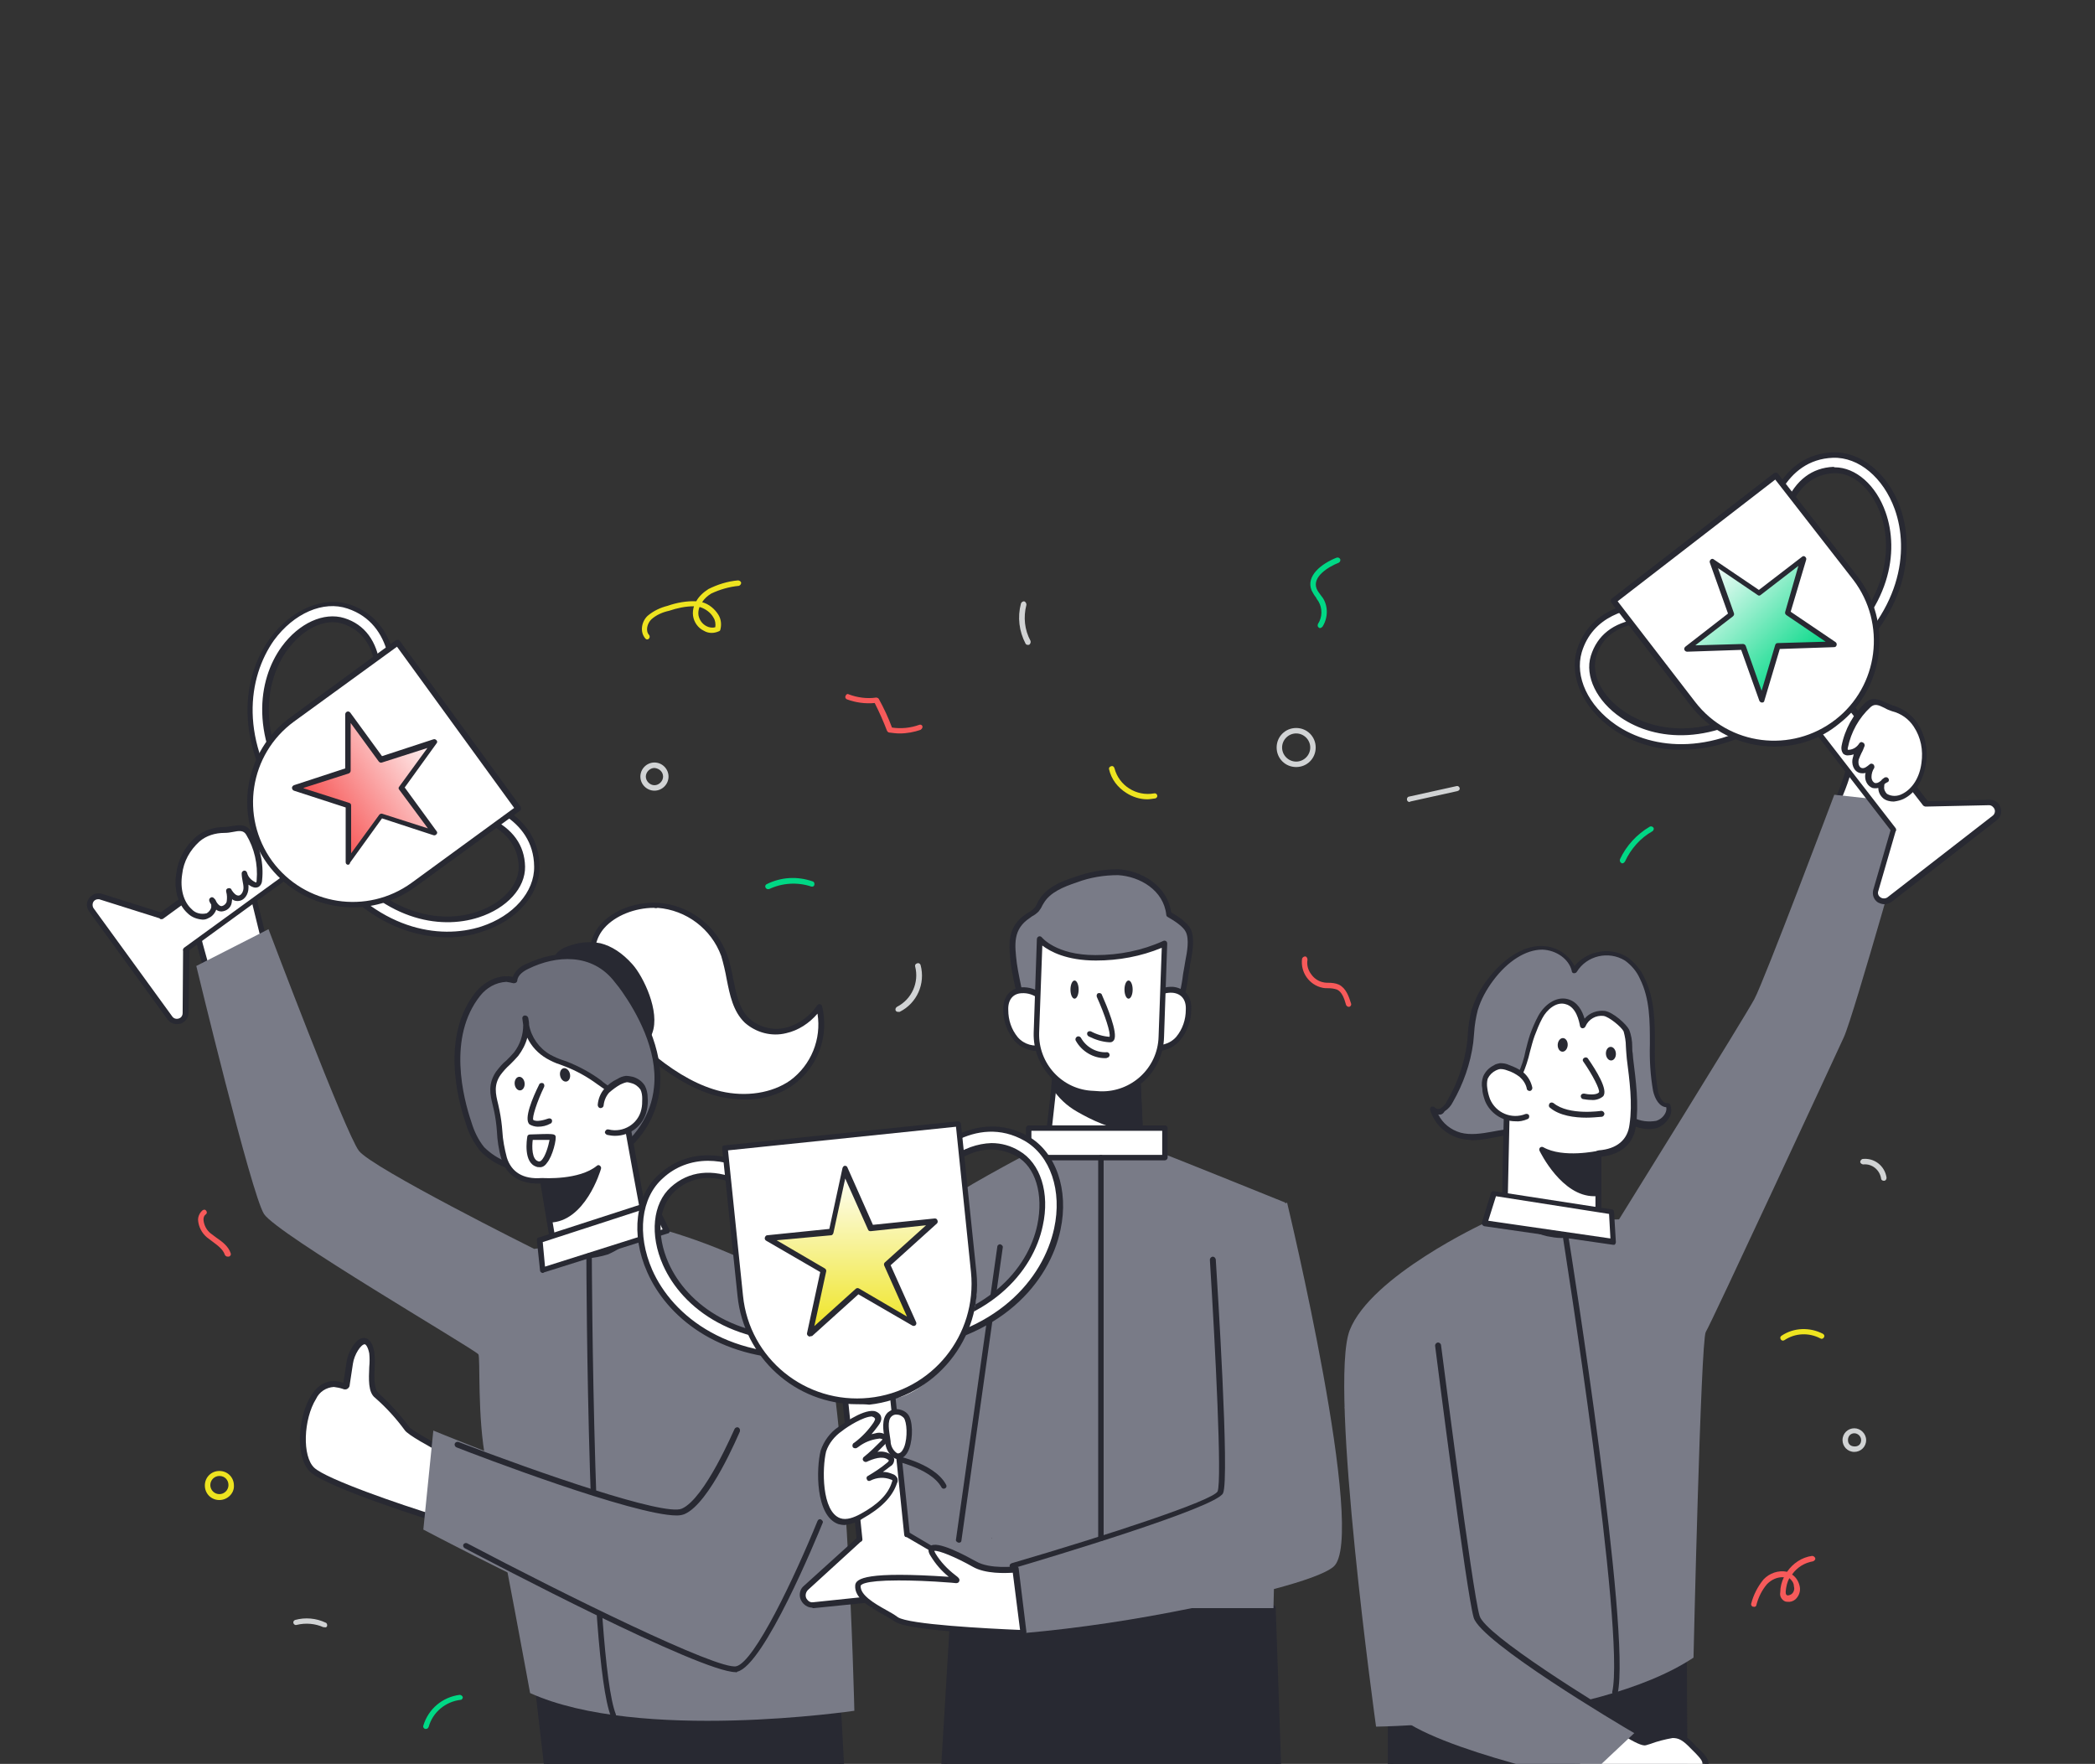 <svg width="310" height="261" viewBox="0 0 310 261" fill="none" xmlns="http://www.w3.org/2000/svg">
<rect x="0" y="0" width="310" height="261" fill="#333333" stroke="none"/>
<path d="M36.23 127.412L39.724 141.591L31.122 144.951C31.122 144.951 26.485 130.571 28.837 129.092C31.189 127.614 36.23 127.412 36.23 127.412Z" fill="white"/>
<path d="M31.058 145.354C30.991 145.354 30.924 145.354 30.857 145.287C30.722 145.22 30.655 145.153 30.655 145.018C29.849 142.599 26.086 130.234 28.572 128.689C31.058 127.143 35.964 126.941 36.166 126.941C36.367 126.941 36.569 127.076 36.569 127.277L40.063 141.389C40.13 141.591 39.996 141.793 39.794 141.86L31.193 145.22C31.126 145.22 31.058 145.22 31.058 145.22V145.354ZM35.897 127.882C34.754 127.949 30.924 128.285 29.042 129.495C27.631 130.369 29.513 138.634 31.394 144.413L39.19 141.322L35.897 127.882Z" fill="#282932"/>
<path d="M65.799 214.839C65.799 214.839 60.624 212.151 60.221 211.479C58.877 209.664 57.399 208.051 55.719 206.573C54.375 205.498 55.248 201.735 54.98 200.256C54.24 196.56 52.023 199.719 51.687 201.735C51.552 202.743 51.351 203.818 51.216 204.826C51.216 204.96 51.149 205.095 51.082 205.162C50.948 205.229 50.813 205.162 50.746 205.095C45.303 202.944 43.22 214.637 46.244 217.527C48.663 219.811 65.328 224.986 65.328 224.986L65.799 214.839Z" fill="white"/>
<path d="M65.257 225.388C65.19 225.388 65.19 225.388 65.123 225.388C64.451 225.187 48.323 220.147 45.903 217.795C43.619 215.644 44.089 209.596 46.038 206.505C47.247 204.556 48.927 203.951 50.809 204.623L51.279 201.532C51.481 200.121 52.623 197.971 53.833 197.971C54.572 197.971 55.11 198.643 55.379 199.987C55.446 200.726 55.513 201.465 55.446 202.204C55.379 203.683 55.311 205.497 55.983 206.102C57.663 207.648 59.209 209.328 60.553 211.142C60.822 211.545 63.51 213.091 65.929 214.368C66.063 214.435 66.131 214.569 66.131 214.771L65.66 224.918C65.66 225.052 65.593 225.187 65.459 225.254C65.459 225.388 65.324 225.388 65.257 225.388ZM49.398 205.228C48.255 205.295 47.247 205.967 46.777 206.976C44.895 210 44.694 215.51 46.508 217.19C48.323 218.87 59.007 222.566 64.921 224.38L65.391 215.04C63.711 214.166 60.284 212.284 59.881 211.612C58.604 209.865 57.126 208.252 55.513 206.841C54.438 206.035 54.572 204.019 54.639 202.271C54.707 201.599 54.707 200.927 54.639 200.255C54.438 199.247 54.102 198.911 53.967 198.911C53.43 198.911 52.422 200.39 52.22 201.801L51.75 204.892C51.75 205.161 51.615 205.363 51.414 205.497C51.212 205.631 50.943 205.631 50.675 205.497C50.271 205.363 49.868 205.295 49.398 205.228Z" fill="#282932"/>
<path d="M97.451 133.93C101.886 134.266 105.717 137.155 107.195 141.322C108.337 144.614 108.069 148.579 110.622 150.998C112.168 152.41 114.318 152.947 116.334 152.41C118.35 151.872 120.097 150.662 121.24 148.915C122.248 153.149 120.702 157.517 117.208 160.07C114.184 162.221 110.219 162.624 106.59 161.75C102.961 160.877 99.736 158.928 96.913 156.576C92.209 152.813 89.051 148.176 87.841 142.262C86.699 136.886 92.478 133.661 97.451 133.93Z" fill="white"/>
<path d="M110.147 162.691C108.937 162.691 107.727 162.556 106.518 162.287C103.359 161.548 100.134 159.801 96.639 157.046C91.666 153.081 88.642 148.31 87.433 142.463C86.963 140.447 87.5 138.364 88.844 136.819C90.726 134.668 94.086 133.391 97.446 133.593C102.015 133.929 105.98 136.953 107.593 141.254C107.996 142.396 108.265 143.606 108.467 144.748C108.937 147.033 109.34 149.251 110.886 150.729C112.364 152.006 114.38 152.543 116.262 152.073C118.143 151.603 119.823 150.393 120.899 148.78C120.966 148.646 121.167 148.579 121.302 148.579C121.436 148.579 121.571 148.713 121.638 148.847C122.713 153.215 121.1 157.785 117.471 160.473C115.321 162.019 112.767 162.758 110.147 162.691ZM96.774 134.332C93.951 134.332 91.062 135.475 89.449 137.289C88.239 138.633 87.769 140.515 88.172 142.262C89.314 147.907 92.271 152.476 97.11 156.374C100.47 159.062 103.628 160.742 106.652 161.481C110.415 162.355 114.246 161.75 116.934 159.868C120.025 157.583 121.571 153.753 120.966 149.99C119.756 151.401 118.143 152.476 116.329 152.879C114.179 153.417 111.894 152.812 110.214 151.334C108.467 149.654 107.996 147.235 107.526 144.883C107.324 143.74 107.055 142.598 106.719 141.455C105.241 137.423 101.545 134.668 97.311 134.332C97.177 134.399 96.975 134.399 96.774 134.332Z" fill="#282932"/>
<path d="M93.351 143.07C92.142 141.591 90.596 140.583 88.782 140.046C87.438 139.777 86.026 139.844 84.682 140.315C83.674 140.516 82.868 141.121 82.33 141.995C81.927 142.935 82.263 144.078 82.666 145.019C84.078 148.311 88.647 155.636 93.015 155.031C99.063 154.225 95.636 145.623 93.351 143.07Z" fill="#282932"/>
<path d="M92.548 155.434C88.18 155.434 83.812 148.58 82.267 145.086C81.863 144.145 81.46 142.868 81.931 141.726C82.334 140.852 83.14 140.247 84.551 139.844C85.963 139.374 87.441 139.306 88.852 139.575C90.465 139.978 92.078 140.986 93.623 142.734C95.169 144.481 97.723 149.655 96.513 152.881C95.975 154.359 94.631 155.3 93.086 155.367C92.884 155.434 92.683 155.434 92.548 155.434ZM87.307 140.247C86.433 140.247 85.627 140.382 84.82 140.65C83.947 140.852 83.207 141.322 82.737 142.129C82.334 143.002 82.737 144.01 83.073 144.817C84.484 148.11 88.919 155.098 92.951 154.628C94.161 154.561 95.303 153.822 95.707 152.679C96.715 149.924 94.564 145.086 93.019 143.338C91.54 141.726 90.129 140.785 88.651 140.449C88.247 140.247 87.777 140.247 87.307 140.247Z" fill="#282932"/>
<path d="M123.854 250.589L124.66 264.23H81.249L79.031 245.078L123.854 250.589Z" fill="#282932"/>
<path d="M124.665 264.634H81.254C81.052 264.634 80.85 264.5 80.85 264.298L78.633 245.146C78.633 245.012 78.633 244.877 78.767 244.81C78.834 244.743 78.969 244.676 79.103 244.676L123.993 250.186C124.194 250.186 124.329 250.388 124.329 250.589L125.068 264.298C125.068 264.433 124.866 264.634 124.665 264.634ZM81.657 263.828H124.262L123.522 250.925L79.506 245.549L81.657 263.828Z" fill="#282932"/>
<path d="M98.666 182.113C98.666 182.113 116.541 187.086 120.909 194.612C125.277 202.139 126.42 253.143 126.42 253.143C126.42 253.143 94.634 257.847 78.439 250.523C78.439 250.523 74.743 230.295 71.921 216.318C70.576 209.665 71.114 200.727 70.778 200.391C69.904 199.451 40.941 182.583 39.06 179.627C37.178 176.67 29.047 142.935 29.047 142.935L39.732 137.492C39.732 137.492 51.156 167.732 53.105 170.286C55.053 172.839 79.044 184.801 79.044 184.801L98.666 182.113Z" fill="#797B87"/>
<path d="M42.416 120.087L42.55 120.289C42.954 120.759 43.626 120.893 44.096 120.557C44.566 120.154 44.701 119.482 44.298 118.945C44.23 118.877 44.231 118.81 44.163 118.743C37.242 109.268 38.519 100.733 41.946 95.962C44.365 92.602 47.926 90.989 50.749 91.93C53.571 92.871 55.319 95.156 55.722 98.717C55.923 100.532 55.856 102.346 55.52 104.161C55.386 104.765 55.789 105.37 56.461 105.437C56.998 105.505 57.603 105.169 57.738 104.631C58.678 100.532 58.611 92.132 51.488 89.78C47.725 88.503 43.155 90.452 40.131 94.618C36.301 100.129 34.822 109.671 42.416 120.087Z" fill="white"/>
<path d="M43.492 121.162C43.425 121.162 43.358 121.162 43.291 121.162C42.887 121.095 42.551 120.893 42.283 120.557L42.148 120.355C34.42 109.738 35.899 99.994 39.931 94.484C43.089 90.183 47.793 88.167 51.758 89.444C59.15 91.93 59.284 100.531 58.276 104.765C58.007 105.571 57.201 106.042 56.395 105.84C55.655 105.639 55.185 104.899 55.319 104.093C55.655 102.346 55.723 100.599 55.521 98.784C55.118 95.424 53.505 93.274 50.817 92.333C48.129 91.392 44.836 93.005 42.484 96.231C39.124 100.867 37.915 109.2 44.702 118.474C44.769 118.541 44.836 118.608 44.903 118.743C45.374 119.415 45.172 120.355 44.5 120.826C44.164 121.095 43.828 121.229 43.492 121.162ZM42.753 119.818L42.887 120.019C43.089 120.355 43.559 120.423 43.895 120.154C44.231 119.885 44.299 119.482 44.03 119.146L43.895 118.944C36.839 109.267 38.116 100.599 41.678 95.693C44.231 92.199 47.927 90.519 50.951 91.46C53.975 92.4 55.79 94.887 56.26 98.583C56.462 100.464 56.395 102.346 56.059 104.16C55.991 104.563 56.193 104.899 56.596 104.967C56.999 105.034 57.335 104.832 57.403 104.429C58.343 100.464 58.276 92.333 51.422 90.048C47.86 88.839 43.492 90.72 40.535 94.752C36.705 100.195 35.227 109.536 42.753 119.818Z" fill="#282932"/>
<path d="M47.853 127.613C55.446 138.097 64.989 139.575 71.373 137.492C76.278 135.879 79.504 132.183 79.504 128.218C79.437 120.692 71.507 118.071 67.274 117.735C66.669 117.668 66.131 118.138 66.064 118.743C65.997 119.348 66.467 119.885 67.072 119.953C68.886 120.154 70.634 120.625 72.314 121.431C75.539 122.977 77.219 125.261 77.219 128.285C77.219 131.309 74.598 134.132 70.634 135.409C64.989 137.223 56.522 135.812 49.667 126.337L49.533 126.135C49.13 125.665 48.458 125.53 47.987 125.866C47.517 126.269 47.382 126.941 47.786 127.479L47.853 127.613Z" fill="white"/>
<path d="M66.203 138.702C60.356 138.702 53.368 135.879 47.521 127.815L47.387 127.614C47.118 127.278 47.051 126.874 47.118 126.471C47.252 125.665 48.059 125.06 48.865 125.194C49.268 125.262 49.604 125.463 49.873 125.799L49.94 125.934C56.795 135.342 65.06 136.753 70.504 134.938C74.267 133.729 76.82 130.974 76.753 128.218C76.686 125.463 75.14 123.178 72.049 121.767C70.436 121.028 68.689 120.558 66.942 120.356C66.068 120.289 65.464 119.55 65.531 118.676C65.598 117.802 66.337 117.198 67.211 117.265C71.512 117.668 79.71 120.356 79.844 128.151C79.912 132.318 76.484 136.215 71.444 137.828C69.764 138.433 67.95 138.702 66.203 138.702ZM48.193 127.345C55.72 137.626 64.993 139.105 71.243 137.089C75.947 135.543 79.105 131.982 79.038 128.218C78.971 121.028 71.243 118.474 67.211 118.138C66.808 118.138 66.472 118.407 66.472 118.81C66.472 119.214 66.74 119.55 67.144 119.55C69.025 119.751 70.84 120.289 72.52 121.028C75.88 122.641 77.627 125.06 77.694 128.218C77.761 131.377 75.006 134.401 70.84 135.745C65.06 137.626 56.459 136.215 49.403 126.538L49.268 126.337C49.067 126.001 48.596 125.934 48.26 126.202C48.126 126.337 47.992 126.471 47.992 126.673C47.992 126.874 47.992 127.076 48.126 127.21L48.193 127.345Z" fill="#282932"/>
<path d="M13.524 134.669L25.149 150.663C25.552 151.268 26.359 151.402 26.896 150.999C27.233 150.73 27.434 150.327 27.434 149.924V140.65L27.367 140.583L47.661 125.799L44.032 120.826L23.805 135.543L23.738 135.476L14.868 132.653C14.196 132.452 13.457 132.855 13.322 133.527C13.255 133.93 13.322 134.333 13.524 134.669Z" fill="white"/>
<path d="M26.151 151.536C25.614 151.536 25.143 151.267 24.808 150.864L13.182 134.871C12.644 134.131 12.779 133.056 13.585 132.519C13.988 132.183 14.593 132.115 15.063 132.25L23.799 135.005L43.825 120.423C43.892 120.355 44.027 120.355 44.161 120.355C44.295 120.355 44.363 120.423 44.43 120.49L48.059 125.463C48.193 125.664 48.126 125.933 47.992 126.067L28.033 140.583L27.899 149.856C27.899 150.595 27.428 151.2 26.756 151.469C26.555 151.536 26.353 151.536 26.151 151.536ZM14.526 133.056C14.257 133.056 13.988 133.191 13.854 133.392C13.652 133.661 13.652 134.131 13.854 134.4L25.48 150.394C25.748 150.797 26.286 150.864 26.689 150.595C26.891 150.461 27.025 150.192 27.025 149.923L27.092 140.717C27.025 140.583 27.092 140.381 27.227 140.247L47.118 125.799L43.959 121.498L24.136 135.946C24.068 136.013 23.934 136.013 23.799 136.013C23.732 136.013 23.665 135.946 23.598 135.879L14.862 133.123C14.727 133.056 14.66 133.056 14.526 133.056Z" fill="#282932"/>
<path d="M41.678 129.965L38.251 125.261C37.008 120.5 36.008 114 40.939 108.125L58.882 95.088L76.757 119.616L58.815 132.653C50.507 135 47.507 134 41.678 129.965Z" fill="white"/>
<path d="M52.226 134.266C51.42 134.266 50.614 134.199 49.74 134.065C41.273 132.721 35.426 124.724 36.77 116.257C37.442 112.158 39.66 108.529 43.02 106.11L58.543 94.753C58.61 94.686 58.745 94.686 58.879 94.686C59.014 94.686 59.081 94.753 59.148 94.82L77.023 119.348C77.09 119.415 77.09 119.55 77.09 119.684C77.09 119.818 77.023 119.886 76.956 119.953L61.366 131.31C58.745 133.191 55.519 134.266 52.226 134.266ZM58.745 95.694L43.49 106.782C36.905 111.62 35.494 120.826 40.265 127.412C45.103 133.998 54.31 135.409 60.895 130.638L76.082 119.55L58.745 95.694Z" fill="#282932"/>
<path d="M64.323 109.871L56.393 112.492L51.555 105.705V114.038L43.625 116.659L51.555 119.212V127.545L56.46 120.758L64.323 123.379L59.417 116.591L64.323 109.871Z" fill="url(#paint0_linear_4507_5758)"/>
<path d="M51.553 127.948C51.486 127.948 51.486 127.948 51.419 127.948C51.217 127.881 51.15 127.747 51.15 127.545V119.481L43.489 116.995C43.288 116.927 43.153 116.659 43.221 116.457C43.288 116.323 43.355 116.255 43.489 116.188L51.083 113.702V105.705C51.083 105.503 51.217 105.369 51.352 105.302C51.553 105.235 51.688 105.302 51.822 105.436L56.526 111.887L64.12 109.401C64.321 109.334 64.456 109.401 64.59 109.535C64.725 109.67 64.725 109.871 64.59 110.006L59.886 116.524L64.59 122.975C64.725 123.11 64.725 123.311 64.59 123.446C64.456 123.58 64.321 123.647 64.12 123.58L56.526 121.094L51.822 127.612C51.755 127.881 51.621 127.948 51.553 127.948ZM44.968 116.659L51.688 118.809C51.889 118.876 51.957 119.011 51.957 119.212V126.268L56.123 120.556C56.257 120.422 56.392 120.355 56.593 120.422L63.313 122.572L59.08 116.86C58.945 116.726 58.945 116.524 59.08 116.39L63.246 110.678L56.526 112.828C56.325 112.895 56.19 112.828 56.056 112.694L51.889 106.982V114.038C51.889 114.239 51.755 114.374 51.621 114.441L44.901 116.591L44.968 116.659Z" fill="#282932"/>
<path d="M92.475 146.631C92.139 146.093 91.736 145.623 91.4 145.152C88.108 140.851 82.664 140.784 78.095 143.002C77.154 143.405 76.213 144.144 76.146 145.152C74.197 144.48 71.912 145.555 70.635 147.168C66.469 152.477 67.275 160.272 69.291 166.253C69.695 167.664 70.367 168.941 71.307 170.083C72.248 171.091 73.458 171.898 74.802 172.368C83.739 176.064 96.171 171.562 97.247 161.011C97.784 156.039 95.432 150.73 92.475 146.631Z" fill="#6C6E7A"/>
<path d="M81.452 174.047C79.1 174.047 76.815 173.644 74.665 172.703C73.321 172.166 72.044 171.359 71.036 170.284C70.095 169.075 69.356 167.731 68.953 166.319C67.676 162.623 65.257 153.283 70.364 146.831C71.574 145.353 73.724 144.076 75.874 144.547C76.278 143.606 77.017 142.934 77.958 142.598C82.191 140.582 88.038 140.111 91.734 144.883C92.07 145.353 92.473 145.823 92.809 146.361C94.892 149.318 98.252 155.164 97.647 161.011C97.177 165.446 94.623 169.343 90.793 171.561C87.97 173.174 84.745 174.047 81.452 174.047ZM74.934 145.286C73.388 145.353 71.977 146.159 71.036 147.369C66.198 153.484 68.55 162.489 69.759 166.051C70.162 167.395 70.767 168.671 71.641 169.747C72.582 170.687 73.724 171.427 74.934 171.897C79.974 173.913 85.618 173.443 90.322 170.755C93.951 168.671 96.37 164.975 96.774 160.876C97.378 155.299 94.086 149.654 92.07 146.764C91.734 146.294 91.398 145.823 90.994 145.353C87.634 140.918 82.191 141.388 78.226 143.337C77.487 143.673 76.614 144.278 76.546 145.084C76.546 145.286 76.345 145.487 76.076 145.487C76.009 145.487 76.009 145.487 75.942 145.487C75.74 145.42 75.337 145.353 74.934 145.286Z" fill="#282932"/>
<path d="M80.309 174.72L81.721 183.12C81.721 183.12 84.476 187.421 89.717 185.136C94.959 182.851 95.026 178.752 95.026 178.752L92.204 163.229C92.069 162.557 89.314 160.608 88.709 160.205C87.164 159.062 85.416 158.121 83.602 157.382C82.728 157.113 81.922 156.71 81.116 156.307C79.1 155.097 77.823 153.014 77.689 150.662C78.025 152.544 77.554 154.493 76.344 155.971C75.538 156.979 74.396 157.718 73.724 158.861C72.38 160.809 73.119 162.422 73.522 164.438C73.993 166.79 73.858 169.142 74.597 171.427C75.874 175.526 80.242 174.72 80.309 174.72Z" fill="white"/>
<path d="M86.761 186.212C84.61 186.145 82.594 185.069 81.385 183.322C81.385 183.255 81.317 183.255 81.317 183.188L79.974 175.124C77.017 175.258 75.001 173.981 74.194 171.495C73.791 170.151 73.59 168.74 73.522 167.329C73.455 166.388 73.321 165.38 73.119 164.439C73.052 164.103 72.985 163.834 72.918 163.565C72.514 161.953 72.178 160.407 73.388 158.593C73.858 157.988 74.329 157.383 74.933 156.913C75.337 156.509 75.74 156.106 76.076 155.703C76.95 154.561 77.42 153.149 77.42 151.671C77.353 151.335 77.353 150.999 77.285 150.663C77.285 150.461 77.42 150.26 77.689 150.26C77.89 150.26 78.092 150.394 78.159 150.596C78.226 150.932 78.293 151.268 78.293 151.671C78.629 153.485 79.772 155.098 81.385 156.039C81.99 156.375 82.594 156.644 83.199 156.845L83.804 157.047C85.686 157.786 87.433 158.727 89.046 159.937L89.18 160.071C91.935 162.087 92.54 162.759 92.674 163.229C92.674 163.364 95.497 178.753 95.497 178.753C95.497 179.021 95.43 183.188 89.986 185.607C88.911 185.943 87.836 186.145 86.761 186.212ZM82.124 182.919C82.527 183.457 85.013 186.682 89.583 184.666C94.556 182.516 94.623 178.82 94.623 178.685C93.548 172.973 91.801 163.229 91.801 163.229C91.734 163.095 91.33 162.49 88.642 160.609L88.441 160.474C86.895 159.332 85.215 158.391 83.401 157.719L82.863 157.517C82.191 157.316 81.519 156.98 80.914 156.644C79.638 155.905 78.629 154.829 78.025 153.553C77.756 154.561 77.285 155.434 76.681 156.241C76.278 156.711 75.874 157.114 75.471 157.517C74.933 157.988 74.463 158.525 74.06 159.063C73.052 160.541 73.321 161.818 73.724 163.431C73.791 163.7 73.858 164.036 73.925 164.372C74.127 165.38 74.261 166.388 74.329 167.329C74.396 168.673 74.665 170.017 75.001 171.293C75.673 173.444 77.42 174.519 80.108 174.317C80.242 174.317 80.377 174.317 80.511 174.385C80.645 174.452 80.713 174.586 80.713 174.653L82.124 182.919Z" fill="#282932"/>
<path d="M88.922 163.497C88.989 162.691 89.258 161.952 89.796 161.347C90.333 160.809 90.871 160.339 91.543 160.003C91.879 159.801 92.282 159.667 92.685 159.6C92.954 159.6 93.223 159.667 93.492 159.734C94.163 159.936 94.701 160.339 95.104 160.876C95.373 161.347 95.44 161.884 95.44 162.422C95.44 163.027 95.44 163.632 95.306 164.169C94.768 166.588 92.349 168.067 89.997 167.462H89.93" fill="white"/>
<path d="M90.999 168.068C90.596 168.068 90.192 168 89.856 167.933C89.655 167.866 89.453 167.664 89.52 167.463C89.588 167.261 89.789 167.06 89.991 167.127H90.058C92.209 167.664 94.426 166.32 94.897 164.17C95.031 163.632 95.031 163.095 95.031 162.557C95.031 162.087 94.964 161.616 94.762 161.213C94.426 160.743 93.956 160.407 93.418 160.272C93.216 160.205 92.948 160.138 92.746 160.138C92.41 160.205 92.074 160.34 91.805 160.474C91.201 160.81 90.663 161.213 90.125 161.684C89.655 162.221 89.386 162.893 89.319 163.565C89.319 163.767 89.117 163.968 88.849 163.968C88.647 163.968 88.445 163.767 88.445 163.498C88.513 162.624 88.849 161.751 89.453 161.079C89.991 160.474 90.596 160.004 91.335 159.668C91.738 159.399 92.141 159.264 92.612 159.197C92.948 159.197 93.284 159.264 93.62 159.332C94.359 159.533 95.031 160.004 95.434 160.676C95.703 161.213 95.837 161.818 95.837 162.423C95.904 163.028 95.837 163.7 95.703 164.304C95.233 166.522 93.284 168.068 90.999 168.068Z" fill="#282932"/>
<path d="M80.12 160.676C80.12 160.676 77.835 165.447 78.641 166.052C79.448 166.657 81.329 165.917 81.329 165.917" fill="white"/>
<path d="M79.582 166.722C79.179 166.722 78.709 166.588 78.373 166.386C77.432 165.647 78.843 162.354 79.784 160.473C79.851 160.271 80.12 160.204 80.322 160.271C80.523 160.338 80.59 160.607 80.523 160.809C79.448 163.026 78.709 165.378 78.91 165.714C79.381 166.05 80.59 165.714 81.128 165.513C81.33 165.446 81.598 165.513 81.666 165.714C81.733 165.916 81.666 166.185 81.464 166.252C80.859 166.588 80.254 166.722 79.582 166.722Z" fill="#282932"/>
<path d="M83.836 160.032C84.234 159.94 84.455 159.427 84.331 158.884C84.206 158.341 83.782 157.976 83.385 158.067C82.987 158.158 82.765 158.672 82.89 159.215C83.014 159.757 83.438 160.123 83.836 160.032Z" fill="#282932"/>
<path d="M76.987 161.346C77.394 161.308 77.681 160.827 77.629 160.273C77.577 159.719 77.205 159.301 76.799 159.339C76.392 159.377 76.105 159.858 76.157 160.412C76.209 160.966 76.581 161.384 76.987 161.346Z" fill="#282932"/>
<path d="M80.312 174.72C80.312 174.72 85.756 175.056 88.511 172.771C88.511 172.771 86.293 180.432 81.253 180.499L80.312 174.72Z" fill="#282932"/>
<path d="M81.328 180.903C81.127 180.903 80.925 180.769 80.925 180.567L79.984 174.788C79.984 174.654 79.984 174.519 80.052 174.452C80.119 174.385 80.253 174.318 80.388 174.318C80.455 174.318 85.696 174.654 88.317 172.503C88.452 172.369 88.653 172.369 88.788 172.503C88.922 172.638 88.989 172.772 88.922 172.974C88.855 173.242 86.57 180.836 81.328 180.903ZM80.858 175.124L81.664 180.03C84.957 179.694 86.973 175.796 87.78 173.78C85.36 175.057 82.068 175.124 80.858 175.124Z" fill="#282932"/>
<path d="M79.906 183.457L80.309 187.959L98.655 182.113L96.639 178.014L79.906 183.457Z" fill="white"/>
<path d="M80.311 188.362C80.244 188.362 80.177 188.362 80.109 188.295C79.975 188.228 79.908 188.094 79.908 187.959L79.438 183.524C79.438 183.322 79.505 183.121 79.706 183.121L96.506 177.678C96.708 177.61 96.909 177.678 97.044 177.879L99.06 181.978C99.194 182.18 99.06 182.449 98.858 182.516C98.858 182.516 98.858 182.516 98.791 182.516L80.445 188.295C80.445 188.362 80.378 188.362 80.311 188.362ZM80.311 183.793L80.647 187.422L98.052 181.911L96.439 178.551L80.311 183.793Z" fill="#282932"/>
<path d="M90.798 254.217C90.596 254.217 90.462 254.083 90.394 253.948C86.967 245.414 86.766 188.227 86.766 185.808C86.766 185.606 86.967 185.404 87.169 185.404C87.37 185.404 87.572 185.606 87.572 185.808C87.572 186.412 87.774 245.279 91.134 253.679C91.201 253.881 91.134 254.15 90.932 254.217C90.865 254.217 90.865 254.217 90.798 254.217Z" fill="#282932"/>
<path d="M36.769 123.312C38.046 125.395 38.584 127.814 38.315 130.3C38.315 130.569 38.248 130.838 37.979 130.972C37.777 131.04 37.575 131.04 37.441 130.905C36.769 130.636 36.231 130.032 36.03 129.292C36.03 130.032 36.299 130.704 36.299 131.443C36.299 132.182 35.828 132.988 35.089 132.988C34.484 132.988 34.081 132.451 33.745 131.98C33.88 132.518 33.88 133.056 33.745 133.526C33.611 134.064 33.208 134.467 32.67 134.534C31.998 134.534 31.527 133.862 31.192 133.257C31.863 133.929 31.393 135.206 30.52 135.542C29.579 135.811 28.571 135.542 27.899 134.87C26.42 133.526 26.017 131.308 26.353 129.292C26.622 127.344 27.563 125.462 29.108 124.185C30.251 123.244 31.662 122.774 33.14 122.774C34.484 122.841 35.963 122.035 36.769 123.312Z" fill="white"/>
<path d="M29.982 136.079C29.176 136.012 28.369 135.743 27.765 135.139C26.353 133.862 25.681 131.644 26.084 129.225C26.353 127.142 27.361 125.26 28.974 123.849C30.184 122.841 31.662 122.371 33.208 122.371C33.544 122.371 33.88 122.303 34.283 122.236C35.224 122.102 36.433 121.833 37.172 123.043C38.449 125.193 39.054 127.747 38.785 130.233C38.785 130.636 38.584 131.039 38.248 131.241C37.979 131.375 37.643 131.375 37.374 131.241C37.172 131.174 36.971 131.039 36.769 130.905C36.769 131.039 36.769 131.241 36.769 131.375C36.769 132.316 36.164 133.324 35.157 133.324C34.888 133.324 34.552 133.257 34.35 133.055C34.35 133.257 34.283 133.391 34.283 133.593C34.148 134.332 33.544 134.803 32.804 134.87C32.536 134.87 32.2 134.803 31.998 134.601C31.797 135.139 31.393 135.609 30.923 135.811C30.587 136.012 30.318 136.079 29.982 136.079ZM33.208 123.244C31.864 123.244 30.52 123.647 29.512 124.521C28.101 125.798 27.16 127.478 26.958 129.359C26.622 131.51 27.16 133.459 28.369 134.534C28.907 135.139 29.78 135.34 30.587 135.139C30.923 134.937 31.192 134.601 31.259 134.265C31.259 134.131 31.259 133.996 31.259 133.862C31.125 133.66 31.057 133.526 30.99 133.391C30.923 133.19 30.923 132.988 31.125 132.854C31.259 132.719 31.528 132.719 31.662 132.921C31.864 133.055 31.931 133.257 32.065 133.526C32.334 133.929 32.603 134.131 32.872 134.063C33.141 133.996 33.477 133.727 33.544 133.391C33.611 132.921 33.611 132.451 33.477 131.98C33.409 131.779 33.477 131.51 33.745 131.443C33.947 131.375 34.216 131.443 34.283 131.711C34.552 132.115 34.888 132.518 35.291 132.518C35.694 132.518 36.03 131.913 36.03 131.375C36.03 131.039 35.963 130.703 35.896 130.367C35.828 129.964 35.761 129.628 35.761 129.225C35.761 129.023 35.963 128.822 36.164 128.822C36.366 128.822 36.501 128.956 36.568 129.158C36.702 129.763 37.172 130.233 37.71 130.502C37.777 130.569 37.844 130.569 37.912 130.569C37.912 130.569 37.979 130.502 37.979 130.233C38.181 127.881 37.643 125.529 36.433 123.513C36.03 122.841 35.425 122.908 34.417 123.11C34.081 123.177 33.678 123.244 33.208 123.244Z" fill="#282932"/>
<path d="M79.772 172.704C79.637 172.704 79.503 172.704 79.368 172.637C77.42 172.032 77.957 168.605 78.024 168.202C78.024 168 78.226 167.866 78.428 167.866C81.989 167.732 81.989 167.799 82.191 168.068C82.392 168.471 81.788 171.092 80.914 172.1C80.645 172.503 80.242 172.772 79.772 172.704ZM78.831 168.672C78.696 169.68 78.696 171.562 79.637 171.831C79.772 171.898 79.973 171.831 80.04 171.764C80.712 171.226 81.183 169.412 81.317 168.672C80.847 168.672 79.839 168.672 78.831 168.672Z" fill="#282932"/>
<path d="M110.084 207.649C110.084 207.649 102.557 221.089 101.146 223.71C99.735 226.33 64.119 211.681 64.119 211.681L62.641 226.33C62.641 226.33 111.025 251.934 112.973 246.087C114.922 240.241 123.457 205.633 123.457 205.633" fill="#797B87"/>
<path d="M100.144 224.246C93.827 224.246 70.442 215.308 67.552 214.166C67.35 214.099 67.216 213.83 67.283 213.628C67.35 213.426 67.619 213.292 67.821 213.359C79.715 217.929 98.329 224.38 100.883 223.238C104.31 221.759 108.611 211.545 108.678 211.478C108.746 211.276 109.014 211.142 109.216 211.209C109.418 211.276 109.552 211.545 109.485 211.746V211.814C109.283 212.217 105.05 222.431 101.286 224.044C100.95 224.178 100.547 224.246 100.144 224.246Z" fill="#282932"/>
<path d="M108.876 247.43C103.635 247.43 72.454 231.033 68.758 229.085C68.556 228.95 68.489 228.749 68.556 228.547C68.691 228.345 68.892 228.278 69.094 228.345C83.609 236.006 106.256 247.161 108.944 246.557C111.632 245.952 117.612 233.318 120.972 225.053C121.04 224.851 121.308 224.717 121.51 224.851C121.712 224.985 121.846 225.187 121.712 225.389C120.838 227.539 113.043 246.489 109.078 247.363C109.078 247.43 108.944 247.497 108.876 247.43Z" fill="#282932"/>
<path d="M280.568 112.695C280.904 113.77 281.038 114.845 280.971 115.988C280.971 118.81 280.299 121.565 278.888 123.985C277.746 125.933 274.99 128.957 272.437 128.957C270.085 128.89 270.219 128.017 270.622 126.001C271.026 123.985 271.496 119.213 272.37 117.332C273.781 114.241 274.117 110.813 274.99 107.588C277.275 108.461 279.762 110.41 280.568 112.695Z" fill="white"/>
<path d="M272.558 129.361C271.415 129.361 270.743 129.16 270.407 128.689C269.87 128.017 270.071 127.076 270.273 125.867C270.407 125.262 270.542 124.456 270.609 123.582C270.945 121.364 271.348 118.542 272.02 117.131C272.827 115.115 273.431 113.032 273.835 110.881C274.103 109.739 274.305 108.596 274.641 107.454C274.708 107.32 274.775 107.252 274.843 107.185C274.977 107.118 275.044 107.118 275.179 107.185C277.262 108.059 279.95 110.008 280.958 112.628C281.294 113.704 281.495 114.913 281.428 116.056C281.428 118.945 280.689 121.768 279.278 124.254C278.068 126.27 275.246 129.361 272.558 129.361ZM275.313 108.126C275.044 109.067 274.843 110.075 274.641 111.083C274.238 113.3 273.633 115.451 272.759 117.534C272.155 118.811 271.751 121.566 271.415 123.784C271.281 124.724 271.147 125.531 271.012 126.136C270.811 127.211 270.676 127.95 270.945 128.219C271.214 128.488 271.617 128.555 272.423 128.622C274.574 128.622 277.329 125.867 278.471 123.851C279.815 121.499 280.487 118.811 280.487 116.056C280.555 114.98 280.42 113.972 280.084 112.964C279.345 110.814 277.195 109.067 275.313 108.126Z" fill="#282932"/>
<path d="M205.766 252.539V265.24L249.311 264.232L249.177 239.973L205.766 252.539Z" fill="#282932"/>
<path d="M205.763 265.71C205.628 265.71 205.561 265.642 205.494 265.575C205.427 265.508 205.359 265.374 205.359 265.306V252.606C205.359 252.404 205.494 252.27 205.695 252.202L249.107 239.569C249.241 239.502 249.375 239.569 249.443 239.636C249.577 239.703 249.577 239.838 249.577 239.972L249.711 264.231C249.711 264.433 249.51 264.634 249.308 264.634L205.763 265.71ZM206.166 252.874V264.836L248.905 263.828L248.771 240.51L206.166 252.874Z" fill="#282932"/>
<path d="M239.837 256.1C239.837 256.1 242.794 257.981 243.265 257.78C243.735 257.578 246.356 256.637 247.364 256.704C248.372 256.772 249.044 257.04 250.388 258.452C251.732 259.863 252.874 260.468 251.799 261.879C251.799 261.879 253.815 262.215 252.135 264.5C250.455 266.784 248.775 268.464 247.767 268.599C246.759 268.733 232.445 261.341 232.445 261.341L239.837 256.1Z" fill="white"/>
<path d="M247.901 269.07C246.625 269.07 235.671 263.492 232.311 261.745C232.177 261.678 232.109 261.544 232.109 261.409C232.109 261.275 232.177 261.14 232.311 261.073L239.703 255.832C239.837 255.764 240.039 255.764 240.173 255.832C241.181 256.504 242.189 257.041 243.332 257.512L243.869 257.31C245.012 256.84 246.221 256.571 247.498 256.369C248.708 256.369 249.514 256.84 250.858 258.251C251.06 258.52 251.329 258.721 251.53 258.923C252.404 259.796 253.21 260.603 252.605 261.745C252.941 261.88 253.143 262.148 253.277 262.484C253.546 263.089 253.345 263.896 252.673 264.836C251.53 266.315 249.447 268.936 247.901 269.07ZM233.252 261.342C238.695 264.097 246.961 268.196 247.834 268.264C248.641 268.196 250.253 266.651 251.933 264.366C252.404 263.694 252.605 263.156 252.471 262.82C252.337 262.619 252.135 262.417 251.866 262.35C251.732 262.35 251.597 262.216 251.53 262.081C251.463 261.947 251.53 261.812 251.597 261.678C252.202 260.872 251.933 260.536 250.925 259.46C250.724 259.259 250.455 258.99 250.253 258.788C248.977 257.444 248.372 257.176 247.498 257.176C246.356 257.377 245.281 257.646 244.205 258.049L243.533 258.251C243.063 258.385 241.853 257.848 239.972 256.638L233.252 261.342Z" fill="#282932"/>
<path d="M219.678 180.969C219.678 180.969 202.878 188.764 199.72 196.828C196.561 204.892 203.617 255.494 203.617 255.494C203.617 255.494 235.806 255.091 250.59 245.28C250.59 245.28 251.665 198.24 252.405 197.097C253.144 195.955 271.355 156.71 272.833 153.484C274.312 150.259 283.115 118.876 283.115 118.876L271.422 117.6C271.422 117.6 261.073 145.084 259.595 147.84C258.117 150.595 239.569 180.432 239.569 180.432L219.678 180.969Z" fill="#797B87"/>
<path d="M271.561 98.986L271.36 99.121C270.822 99.457 270.15 99.255 269.814 98.717C269.545 98.247 269.613 97.709 270.016 97.306C270.083 97.239 270.15 97.239 270.217 97.172C279.491 90.049 280.701 81.514 278.685 75.937C277.273 72.039 274.317 69.485 271.36 69.553C268.403 69.62 266.051 71.367 264.64 74.66C263.901 76.34 263.497 78.087 263.363 79.901C263.363 80.506 262.825 81.044 262.221 81.044C261.616 81.044 261.078 80.506 261.078 79.901C261.078 79.834 261.078 79.834 261.078 79.767C261.347 75.533 263.766 67.537 271.225 67.268C275.19 67.133 279.021 70.292 280.768 75.13C282.985 81.514 281.776 91.057 271.561 98.986Z" fill="white"/>
<path d="M270.685 99.793C270.617 99.793 270.55 99.793 270.483 99.793C270.08 99.725 269.744 99.524 269.475 99.188C268.937 98.516 269.072 97.575 269.744 97.037C269.811 96.97 269.811 96.97 269.878 96.903C279.017 89.847 280.227 81.514 278.278 76.071C276.934 72.308 274.179 69.889 271.357 70.023C268.534 70.157 266.384 71.77 265.04 74.861C264.368 76.474 263.897 78.221 263.763 79.969C263.696 80.842 262.957 81.447 262.15 81.447C261.277 81.38 260.672 80.708 260.672 79.834C260.941 75.533 263.427 67.201 271.222 66.932C275.321 66.797 279.353 70.023 281.168 75.063C283.453 81.514 282.243 91.258 271.827 99.322L271.625 99.457C271.357 99.725 271.021 99.793 270.685 99.793ZM271.491 69.149C274.582 69.149 277.606 71.77 279.017 75.802C281.033 81.514 279.891 90.183 270.416 97.508L270.349 97.575L270.214 97.642C269.878 97.911 269.878 98.314 270.08 98.65C270.349 98.986 270.752 98.986 271.088 98.785L271.289 98.65C281.369 90.855 282.579 81.514 280.361 75.332C278.681 70.695 275.053 67.604 271.222 67.738C264.032 68.007 261.68 75.802 261.478 79.834C261.478 80.237 261.747 80.573 262.15 80.573C262.553 80.573 262.889 80.305 262.889 79.901C263.024 78.02 263.494 76.205 264.233 74.458C265.712 71.031 268.131 69.217 271.289 69.082L271.491 69.149Z" fill="#282932"/>
<path d="M264.233 104.632C254.018 112.561 244.409 111.352 238.898 107.589C234.665 104.699 232.581 100.197 233.724 96.366C235.874 89.176 244.274 88.84 248.373 89.713C248.978 89.848 249.381 90.453 249.247 91.057C249.113 91.662 248.508 92.065 247.903 91.931C246.089 91.595 244.274 91.595 242.46 91.864C238.898 92.401 236.681 94.148 235.807 97.038C234.933 99.928 236.681 103.355 240.108 105.707C245.013 109.067 253.548 110.008 262.821 102.885L263.023 102.75C263.493 102.347 264.233 102.481 264.636 102.952C265.039 103.422 264.905 104.161 264.434 104.565L264.233 104.632Z" fill="white"/>
<path d="M248.842 110.948C245.213 111.015 241.652 109.94 238.695 107.924C234.327 104.9 232.176 100.263 233.319 96.231C235.604 88.772 244.205 88.436 248.439 89.242C249.245 89.444 249.783 90.25 249.581 91.057C249.38 91.863 248.64 92.401 247.834 92.266C246.087 91.997 244.272 91.93 242.525 92.199C239.165 92.737 237.015 94.349 236.208 97.105C235.402 99.86 237.082 103.085 240.375 105.303C245.146 108.529 253.479 109.537 262.551 102.481L262.752 102.346C263.424 101.809 264.432 101.943 264.97 102.615C265.508 103.287 265.373 104.295 264.701 104.833L264.567 104.967C258.922 109.268 253.546 110.948 248.842 110.948ZM244.944 89.78C240.845 89.78 235.671 91.191 234.058 96.5C232.983 100.129 234.999 104.429 239.098 107.252C244.474 110.948 253.882 112.09 263.962 104.362L264.096 104.228C264.231 104.093 264.365 103.959 264.365 103.757C264.365 103.556 264.365 103.354 264.231 103.22C264.029 102.884 263.626 102.817 263.29 103.085C263.29 103.085 263.223 103.085 263.223 103.153L263.088 103.287C253.546 110.612 244.877 109.604 239.837 106.177C236.276 103.757 234.461 100.061 235.402 97.037C236.343 94.013 238.695 92.132 242.391 91.594C244.272 91.325 246.154 91.325 247.968 91.661C248.304 91.729 248.708 91.527 248.775 91.191V91.124C248.842 90.721 248.573 90.385 248.237 90.317C247.162 89.914 246.087 89.847 244.944 89.78Z" fill="#282932"/>
<path d="M295.209 121.027L279.618 133.123C279.081 133.594 278.274 133.459 277.804 132.922C277.535 132.586 277.468 132.183 277.602 131.779L280.156 122.842L280.223 122.775L264.969 102.951L269.807 99.188L285.129 118.944L285.196 118.877L294.47 118.675C295.142 118.675 295.746 119.213 295.746 119.885C295.679 120.355 295.545 120.759 295.209 121.027Z" fill="white"/>
<path d="M278.809 133.795C278.473 133.795 278.137 133.66 277.868 133.526C277.263 133.123 276.995 132.383 277.196 131.644L279.75 122.841L264.63 103.286C264.563 103.219 264.562 103.084 264.562 102.95C264.562 102.815 264.63 102.748 264.697 102.681L269.535 98.918C269.737 98.784 270.006 98.784 270.14 98.985L285.26 118.54L294.399 118.339C295.139 118.339 295.811 118.742 296.012 119.481C296.281 120.153 296.012 120.959 295.474 121.363L279.884 133.459C279.548 133.66 279.212 133.795 278.809 133.795ZM280.489 123.043L277.935 131.846C277.801 132.182 277.935 132.585 278.271 132.787C278.54 132.988 279.011 132.988 279.279 132.787L294.87 120.691C295.139 120.489 295.273 120.086 295.139 119.75C295.004 119.414 294.668 119.145 294.332 119.145L285.126 119.347C285.059 119.347 284.991 119.347 284.924 119.347C284.79 119.347 284.723 119.279 284.588 119.212L269.535 99.791L265.369 103.017L280.422 122.438C280.623 122.639 280.623 122.908 280.489 123.043Z" fill="#282932"/>
<path d="M238.766 88.973L262.756 70.426L276.33 87.965C279.5 95.5 276.33 102 274.113 105.168L269.476 108.73C264 111 258.5 110 252.273 106.512L238.766 88.973Z" fill="white"/>
<path d="M262.551 110.478C261.879 110.478 261.207 110.411 260.535 110.343C256.436 109.806 252.74 107.723 250.187 104.43L238.427 89.175C238.359 89.108 238.359 88.974 238.359 88.839C238.359 88.705 238.427 88.638 238.494 88.571L262.484 70.023C262.686 69.889 262.955 69.889 263.089 70.091L274.849 85.278C280.091 92.065 278.881 101.876 272.094 107.118C269.406 109.335 266.046 110.478 262.551 110.478ZM239.367 88.974L250.859 103.892C255.831 110.343 265.105 111.486 271.556 106.513C278.007 101.54 279.15 92.267 274.244 85.815L262.686 70.964L239.367 88.974Z" fill="#282932"/>
<path d="M253.349 83.059L260.271 87.696L266.856 82.656L264.504 90.653L271.359 95.29L263.026 95.559L260.741 103.555L257.919 95.693L249.586 95.962L256.172 90.855L253.349 83.059Z" fill="url(#paint1_linear_4507_5758)"/>
<path d="M260.736 103.959C260.535 103.959 260.4 103.825 260.333 103.69L257.645 96.164L249.648 96.433C249.447 96.433 249.312 96.298 249.245 96.164C249.178 95.962 249.245 95.828 249.38 95.694L255.696 90.788L253.008 83.261C252.941 83.06 253.008 82.925 253.143 82.791C253.277 82.657 253.479 82.657 253.613 82.791L260.266 87.293L266.65 82.388C266.784 82.254 266.986 82.254 267.12 82.388C267.255 82.522 267.322 82.657 267.255 82.858L264.97 90.519L271.623 95.022C271.757 95.156 271.824 95.29 271.757 95.492C271.69 95.694 271.556 95.761 271.354 95.761L263.357 96.029L261.072 103.69C261.072 103.825 260.938 103.959 260.736 103.959ZM257.914 95.29C258.116 95.29 258.25 95.425 258.317 95.559L260.669 102.212L262.685 95.425C262.752 95.223 262.887 95.156 263.088 95.156L270.144 94.954L264.298 90.99C264.164 90.855 264.096 90.721 264.164 90.519L266.112 83.732L260.535 88.033C260.4 88.167 260.199 88.167 260.064 88.033L254.218 84.068L256.57 90.721C256.637 90.922 256.57 91.057 256.436 91.191L250.858 95.492L257.914 95.29Z" fill="#282932"/>
<path d="M220.617 145.086C222.566 142.465 225.388 140.314 228.211 140.314C230.294 140.314 232.512 141.726 232.982 143.742C234.595 141.121 238.089 140.247 240.71 141.86C241.718 142.599 242.524 143.607 243.062 144.75C245.548 149.79 243.868 155.905 245.011 161.482C245.212 162.49 245.817 163.7 246.825 163.566C247.296 164.708 246.355 166.052 245.145 166.388C243.936 166.657 242.659 166.455 241.516 165.918C240.441 165.38 239.232 164.91 238.022 164.708C235.334 164.372 232.646 165.783 230.025 166.321C226.934 166.926 223.776 167.396 220.684 167.934C219.072 168.202 217.459 168.471 215.913 168.068C214.032 167.53 212.553 166.052 212.016 164.17C212.352 164.574 212.956 164.708 213.427 164.372C213.897 164.103 214.233 163.7 214.435 163.162C215.98 160.542 216.988 157.585 217.392 154.561C217.526 152.881 217.728 151.268 218.131 149.655C218.736 147.975 219.542 146.43 220.617 145.086Z" fill="#797B87"/>
<path d="M217.794 168.673C217.122 168.673 216.517 168.606 215.845 168.404C213.829 167.799 212.216 166.254 211.612 164.238C211.544 164.036 211.679 163.835 211.813 163.767C212.015 163.7 212.216 163.767 212.351 163.902C212.552 164.103 212.956 164.171 213.224 163.969C213.628 163.7 213.896 163.364 214.098 162.961C215.644 160.34 216.652 157.451 217.055 154.494C217.122 154.023 217.189 153.486 217.189 153.015C217.256 151.806 217.458 150.663 217.727 149.521C218.264 147.841 219.071 146.228 220.146 144.884C222.498 141.793 225.388 139.979 228.008 139.979H228.076C230.159 139.979 232.04 141.121 232.981 142.935C233.855 141.927 234.997 141.188 236.274 140.919C237.82 140.516 239.5 140.785 240.844 141.659C241.919 142.465 242.792 143.473 243.33 144.683C244.876 147.774 244.876 151.335 244.876 154.695C244.808 156.98 244.943 159.198 245.346 161.483C245.48 162.222 246.018 163.297 246.69 163.23C246.892 163.23 247.093 163.297 247.16 163.499C247.362 164.103 247.362 164.775 247.026 165.313C246.623 166.052 245.951 166.657 245.144 166.926C243.733 167.329 242.255 166.859 241.247 166.388L240.508 166.052C239.634 165.649 238.76 165.313 237.82 165.179C236.14 164.977 234.325 165.515 232.645 166.052C231.772 166.321 230.898 166.59 229.957 166.791C227.874 167.195 225.791 167.531 223.708 167.867C222.7 168.001 221.624 168.203 220.616 168.404C219.608 168.606 218.6 168.74 217.525 168.74L217.794 168.673ZM212.821 164.91C213.493 166.254 214.703 167.195 216.114 167.598C217.592 168.001 219.272 167.732 220.751 167.463C221.759 167.262 222.834 167.127 223.842 166.926C225.858 166.59 228.008 166.254 230.024 165.851C230.898 165.649 231.772 165.447 232.645 165.111C234.46 164.574 236.274 163.969 238.156 164.171C239.164 164.305 240.172 164.641 241.045 165.111L241.717 165.38C242.725 165.918 243.935 166.052 245.077 165.851C245.682 165.649 246.152 165.246 246.421 164.708C246.556 164.439 246.623 164.103 246.556 163.835C245.548 163.767 244.876 162.625 244.607 161.415C244.204 159.131 244.069 156.779 244.136 154.494C244.136 151.067 244.136 147.774 242.658 144.817C242.188 143.742 241.381 142.801 240.44 142.129C238.021 140.651 234.796 141.39 233.317 143.809C233.25 143.943 233.048 144.011 232.914 144.011C232.712 144.011 232.578 143.876 232.578 143.675C232.175 141.927 230.293 140.583 228.21 140.516C225.791 140.516 223.103 142.196 220.952 145.086C219.944 146.43 219.138 147.908 218.668 149.454C218.399 150.529 218.197 151.671 218.13 152.814C218.063 153.351 218.063 153.822 217.996 154.292C217.592 157.383 216.517 160.407 214.972 163.095C214.703 163.633 214.3 164.103 213.762 164.439C213.493 164.91 213.157 164.977 212.821 164.91Z" fill="#282932"/>
<path d="M236.609 170.688V179.223C236.609 179.223 234.593 183.927 229.015 182.448C223.438 180.97 222.766 177.005 222.766 177.005C222.766 177.005 223.034 161.28 223.034 161.213C223.034 160.944 224.782 159.399 224.983 158.995C225.857 157.248 226.126 155.098 226.798 153.216C227.134 152.275 227.47 151.402 227.94 150.528C228.746 149.117 230.292 147.84 231.905 148.243C233.383 148.647 234.055 150.327 234.324 151.805C234.862 150.595 236.138 149.789 237.415 149.991C238.423 150.125 240.305 151.805 240.708 152.544C241.178 153.351 241.044 154.963 241.178 155.904C241.649 159.331 242.186 163.095 241.716 166.589C241.178 170.755 236.676 170.688 236.609 170.688Z" fill="white"/>
<path d="M231.042 183.188C230.303 183.188 229.631 183.054 228.891 182.92C223.112 181.441 222.373 177.275 222.306 177.14C222.239 177.006 222.575 161.416 222.642 161.281C222.642 161.012 222.843 160.811 223.717 159.87C224.053 159.534 224.322 159.198 224.658 158.862C225.128 157.787 225.531 156.644 225.733 155.502C225.935 154.696 226.136 153.889 226.405 153.083C226.741 152.142 227.144 151.201 227.615 150.328C228.488 148.715 230.235 147.371 231.983 147.841C233.461 148.244 234.133 149.588 234.469 150.731C235.208 149.857 236.351 149.454 237.493 149.588C238.703 149.79 240.651 151.537 241.055 152.344C241.391 153.15 241.525 154.024 241.525 154.897C241.525 155.233 241.525 155.569 241.592 155.838L241.659 156.644C242.063 159.937 242.533 163.364 242.063 166.657C241.727 169.211 239.912 170.824 236.955 171.16V179.291C236.955 179.358 236.955 179.425 236.955 179.425C235.813 181.643 233.528 183.121 231.042 183.188ZM223.448 161.348C223.448 162.289 223.247 170.286 223.112 177.073C223.112 177.14 223.851 180.769 229.026 182.113C233.864 183.39 235.813 179.761 236.082 179.156V170.689C236.082 170.555 236.149 170.42 236.216 170.353C236.351 170.286 236.485 170.219 236.552 170.219C239.24 170.017 240.853 168.673 241.122 166.388C241.592 163.23 241.122 159.87 240.719 156.644L240.651 155.838C240.651 155.569 240.584 155.233 240.584 154.83C240.584 154.091 240.45 153.352 240.248 152.612C239.912 151.94 238.098 150.462 237.291 150.328C236.149 150.193 235.074 150.798 234.603 151.873C234.536 152.075 234.267 152.209 234.066 152.142C233.931 152.075 233.797 151.94 233.797 151.806C233.663 151.134 233.259 148.984 231.647 148.58C230.303 148.177 228.891 149.387 228.219 150.664C227.749 151.537 227.413 152.411 227.077 153.284C226.808 154.024 226.607 154.83 226.405 155.569C226.136 156.779 225.733 157.988 225.263 159.064C224.927 159.534 224.591 159.937 224.187 160.273C223.919 160.744 223.515 161.147 223.448 161.348Z" fill="#282932"/>
<path d="M226.331 161.012C226.129 160.273 225.726 159.533 225.121 159.063C224.516 158.593 223.844 158.257 223.172 158.055C222.836 157.853 222.433 157.786 221.963 157.853C221.694 157.921 221.425 157.988 221.156 158.122C220.552 158.391 220.081 158.929 219.812 159.533C219.678 160.071 219.611 160.609 219.745 161.146C219.812 161.751 219.947 162.289 220.148 162.893C221.089 165.178 223.643 166.253 225.928 165.313H225.995" fill="white"/>
<path d="M224.241 165.918C222.292 165.918 220.478 164.708 219.739 162.894C219.537 162.289 219.336 161.684 219.336 161.08C219.201 160.475 219.268 159.87 219.47 159.265C219.806 158.526 220.344 157.988 221.016 157.652C221.284 157.451 221.62 157.384 221.956 157.316C222.427 157.316 222.897 157.384 223.3 157.585C224.04 157.854 224.779 158.19 225.384 158.66C226.056 159.198 226.526 160.004 226.728 160.878C226.795 161.08 226.66 161.348 226.459 161.416C226.257 161.483 225.988 161.348 225.921 161.147V161.08C225.787 160.408 225.384 159.803 224.846 159.332C224.308 158.929 223.704 158.593 223.032 158.392C222.696 158.257 222.36 158.19 222.024 158.19C221.755 158.19 221.553 158.324 221.352 158.392C220.814 158.66 220.411 159.064 220.142 159.601C220.008 160.072 220.008 160.542 220.075 161.012C220.142 161.55 220.276 162.088 220.478 162.625C221.352 164.708 223.704 165.649 225.72 164.843C225.921 164.776 226.19 164.843 226.257 165.044C226.324 165.246 226.257 165.515 226.056 165.582C225.451 165.851 224.779 165.985 224.241 165.918Z" fill="#282932"/>
<path d="M234.534 156.846C234.534 156.846 237.558 161.147 236.886 161.953C236.214 162.759 234.266 162.289 234.266 162.289" fill="white"/>
<path d="M235.469 162.759C234.999 162.759 234.596 162.691 234.193 162.624C233.991 162.557 233.857 162.288 233.924 162.087C233.991 161.885 234.193 161.818 234.394 161.818C234.932 161.952 236.276 162.087 236.612 161.616C236.746 161.213 235.671 159.063 234.26 157.047C234.125 156.845 234.26 156.576 234.461 156.509C234.596 156.442 234.797 156.442 234.932 156.576C236.141 158.323 238.023 161.28 237.217 162.221C236.746 162.624 236.074 162.826 235.469 162.759Z" fill="#282932"/>
<path d="M231.974 154.657C232.007 154.101 231.704 153.631 231.296 153.606C230.889 153.582 230.531 154.012 230.498 154.568C230.465 155.124 230.768 155.594 231.175 155.618C231.583 155.643 231.94 155.212 231.974 154.657Z" fill="#282932"/>
<path d="M238.435 156.917C238.842 156.89 239.142 156.418 239.105 155.862C239.068 155.307 238.707 154.878 238.3 154.906C237.893 154.933 237.593 155.405 237.63 155.961C237.667 156.516 238.027 156.945 238.435 156.917Z" fill="#282932"/>
<path d="M234.724 165.381C233.044 165.381 230.76 165.112 229.348 163.902C229.147 163.768 229.147 163.499 229.281 163.298C229.416 163.096 229.684 163.096 229.886 163.23C232.171 165.112 236.942 164.373 236.942 164.373C237.144 164.373 237.345 164.507 237.412 164.776C237.412 164.978 237.278 165.179 237.076 165.246C236.27 165.314 235.464 165.381 234.724 165.381Z" fill="#282932"/>
<path d="M236.608 170.689C236.608 170.689 231.299 171.898 228.141 170.084C228.141 170.084 231.568 177.274 236.541 176.535L236.608 170.689Z" fill="#282932"/>
<path d="M235.874 177.005C231.103 177.005 227.944 170.554 227.81 170.285C227.743 170.15 227.743 169.949 227.877 169.814C228.011 169.68 228.213 169.68 228.347 169.747C231.304 171.427 236.411 170.285 236.479 170.285C236.613 170.285 236.747 170.285 236.815 170.352C236.882 170.419 236.949 170.554 236.949 170.688V176.534C236.949 176.736 236.815 176.938 236.613 176.938C236.411 177.005 236.143 177.005 235.874 177.005ZM229.154 170.957C230.296 172.771 232.85 176.333 236.21 176.131V171.158C234.933 171.427 231.707 171.83 229.154 170.957Z" fill="#282932"/>
<path d="M238.421 179.29L238.689 183.792L219.672 180.97L221.016 176.602L238.421 179.29Z" fill="white"/>
<path d="M238.7 184.195L219.615 181.44C219.413 181.373 219.212 181.171 219.279 180.97V180.902L220.623 176.534C220.69 176.333 220.892 176.198 221.093 176.266L238.498 178.954C238.7 178.954 238.834 179.155 238.834 179.357L239.103 183.792C239.103 183.926 239.036 184.061 238.968 184.128C238.968 184.195 238.834 184.195 238.7 184.195ZM220.22 180.634L238.296 183.254L238.095 179.626L221.362 177.005L220.22 180.634Z" fill="#282932"/>
<path d="M212.492 207.984C212.492 207.984 216.591 236.88 218.472 239.3C220.354 241.719 242.127 256.167 242.127 256.167L234.332 263.492C234.332 263.492 208.661 258.048 205.772 252.605C202.882 247.162 198.984 208.186 198.984 208.186" fill="#797B87"/>
<path d="M238.962 250.857H238.895C238.694 250.79 238.559 250.588 238.559 250.387C240.575 241.584 231.302 183.388 231.234 182.851C231.234 182.649 231.369 182.448 231.57 182.38C231.772 182.313 232.041 182.515 232.041 182.716C232.444 185.136 241.382 241.584 239.366 250.588C239.298 250.723 239.164 250.857 238.962 250.857Z" fill="#282932"/>
<path d="M242.121 256.571C242.054 256.571 241.987 256.571 241.92 256.504C239.568 255.16 219.139 242.997 218.064 239.368C216.988 235.739 212.553 200.661 212.352 199.115C212.352 198.913 212.486 198.712 212.755 198.645C212.956 198.645 213.158 198.779 213.225 198.981C213.292 199.317 217.862 235.605 218.937 239.099C219.744 241.921 236.14 252.069 242.39 255.765C242.592 255.899 242.659 256.168 242.524 256.369C242.39 256.504 242.256 256.571 242.121 256.571Z" fill="#282932"/>
<path d="M276.467 104.296C274.653 105.976 273.443 108.126 273.04 110.546C272.973 110.814 272.973 111.083 273.175 111.285C273.309 111.419 273.511 111.419 273.712 111.419C274.451 111.352 275.123 110.882 275.459 110.277C275.258 110.949 274.787 111.554 274.586 112.226C274.384 112.898 274.586 113.838 275.325 114.04C275.93 114.107 276.467 113.906 276.871 113.435C276.602 113.906 276.467 114.376 276.4 114.914C276.333 115.451 276.669 115.989 277.139 116.19C277.811 116.392 278.416 115.854 278.887 115.384C278.08 115.854 278.147 117.198 278.887 117.803C279.693 118.341 280.701 118.341 281.575 117.87C283.389 116.997 284.33 114.981 284.599 112.965C284.935 111.016 284.464 109 283.389 107.32C282.583 106.11 281.373 105.237 279.962 104.901C278.819 104.43 277.61 103.221 276.467 104.296Z" fill="white"/>
<path d="M280.221 118.608C279.683 118.608 279.079 118.474 278.675 118.138C278.205 117.734 277.936 117.197 277.936 116.592C277.667 116.659 277.331 116.659 277.063 116.592C276.391 116.323 275.987 115.651 275.987 114.912C275.987 114.71 275.987 114.576 276.055 114.374C275.786 114.442 275.45 114.442 275.181 114.374C274.24 114.106 273.904 112.963 274.173 112.09C274.24 111.955 274.24 111.754 274.307 111.619C274.106 111.686 273.837 111.754 273.635 111.754C273.299 111.821 273.031 111.754 272.762 111.552C272.493 111.216 272.426 110.813 272.493 110.41C272.963 107.923 274.24 105.638 276.055 103.958C277.063 103.018 278.138 103.555 279.079 103.958C279.415 104.093 279.683 104.227 280.019 104.362C281.498 104.765 282.842 105.706 283.715 106.982C284.858 108.73 285.328 110.88 284.992 112.963C284.656 115.382 283.447 117.331 281.699 118.205C281.296 118.406 280.759 118.541 280.221 118.608ZM278.877 115.987C278.81 116.122 278.81 116.256 278.81 116.39C278.743 116.794 278.944 117.197 279.213 117.466C279.885 117.869 280.759 117.869 281.498 117.466C282.976 116.726 284.051 115.046 284.32 112.896C284.589 111.014 284.253 109.133 283.178 107.52C282.439 106.378 281.296 105.571 279.952 105.235C279.549 105.101 279.213 104.966 278.877 104.765C277.936 104.294 277.399 104.093 276.794 104.63C275.047 106.243 273.904 108.326 273.434 110.611C273.367 110.88 273.434 110.947 273.434 110.947C273.501 110.947 273.568 110.947 273.635 110.947C274.24 110.88 274.778 110.544 275.114 110.006C275.248 109.805 275.45 109.738 275.651 109.872C275.853 109.939 275.92 110.141 275.92 110.342C275.786 110.678 275.651 111.082 275.45 111.418C275.315 111.686 275.181 112.022 275.047 112.358C274.912 112.896 275.047 113.501 275.45 113.635C275.853 113.77 276.256 113.434 276.659 113.098C276.794 112.963 276.995 112.963 277.197 113.098C277.331 113.232 277.399 113.434 277.331 113.635C277.063 114.038 276.928 114.509 276.928 114.979C276.928 115.315 277.063 115.651 277.399 115.853C277.667 115.92 277.936 115.853 278.339 115.517C278.474 115.315 278.675 115.181 278.877 115.046C279.079 114.979 279.28 114.979 279.415 115.181C279.549 115.315 279.549 115.584 279.347 115.718C279.146 115.786 279.011 115.92 278.877 115.987Z" fill="#282932"/>
<path d="M188.367 237.888L189.308 265.238H139.445L141.193 236.141L188.367 237.888Z" fill="#282932"/>
<path d="M189.305 265.709H139.442C139.308 265.709 139.241 265.642 139.173 265.575C139.106 265.508 139.039 265.373 139.039 265.239L140.786 236.141C140.786 235.94 140.988 235.738 141.189 235.738L188.364 237.485C188.565 237.485 188.767 237.687 188.767 237.889L189.708 265.239C189.708 265.373 189.641 265.441 189.573 265.575C189.506 265.642 189.439 265.709 189.305 265.709ZM139.913 264.836H188.901L187.961 238.292L141.593 236.545L139.913 264.836Z" fill="#282932"/>
<path d="M190.452 177.946L190.183 178.08V178.013V177.946C190.183 177.946 174.727 171.696 171.233 170.352C171.098 170.285 171.031 170.285 170.897 170.218L170.695 170.151C170.359 170.084 170.09 170.016 169.754 170.016C169.62 170.016 169.486 170.016 169.351 170.016C169.082 170.016 168.814 170.016 168.478 169.949C167.604 169.949 166.462 169.949 165.252 169.949C163.572 169.949 161.623 170.016 159.876 170.151C158.532 170.218 157.255 170.285 156.18 170.352C155.71 170.42 155.239 170.42 154.769 170.42C154.702 170.42 154.702 170.42 154.702 170.42C154.164 170.487 153.694 170.487 153.358 170.487L152.887 170.554C152.484 170.621 152.215 170.621 152.215 170.621C152.215 170.621 140.388 176.871 139.716 178.013C139.514 178.349 129.636 183.389 129.031 237.956H148.99C149.191 239.501 150.132 240.845 151.476 241.652C159.809 240.912 168.142 239.636 176.34 237.956H188.436L188.503 235.133C192.804 233.991 196.097 232.848 197.306 231.84C202.414 227.607 190.452 177.946 190.452 177.946ZM146.705 227.607C146.705 227.54 146.772 227.54 146.839 227.674C146.772 227.674 146.705 227.674 146.705 227.607Z" fill="#797B87"/>
<path d="M139.652 220.282C139.518 220.282 139.383 220.215 139.316 220.081C137.636 217.057 131.588 215.982 131.521 215.982C131.319 215.914 131.118 215.713 131.185 215.511C131.252 215.31 131.454 215.108 131.655 215.175C131.924 215.242 138.174 216.318 139.988 219.678C140.123 219.879 140.055 220.148 139.854 220.215C139.787 220.282 139.719 220.282 139.652 220.282Z" fill="#282932"/>
<path d="M146.838 227.673C146.77 227.673 146.703 227.673 146.703 227.606C146.703 227.539 146.77 227.606 146.838 227.673Z" fill="#797B87"/>
<path d="M141.862 228.279C141.593 228.212 141.391 228.01 141.458 227.808L147.574 184.464C147.574 184.263 147.842 184.061 148.044 184.128C148.246 184.196 148.447 184.397 148.38 184.599L142.265 227.943C142.265 228.144 142.13 228.279 141.862 228.279Z" fill="#282932"/>
<path d="M174.256 149.453C175.063 147.571 175.332 145.085 175.668 143.136C175.936 141.657 176.541 139.238 175.869 137.76C175.399 136.819 173.92 135.878 172.98 135.341C172.509 131.577 169.015 129.293 165.52 129.158C163.37 129.158 161.287 129.494 159.271 130.233C157.255 130.905 155.172 131.712 154.096 133.526C153.895 133.929 153.693 134.333 153.424 134.669C153.088 135.005 152.618 135.273 152.215 135.542C149.46 137.357 149.728 139.843 150.064 142.665C150.468 145.689 151.476 148.713 151.812 151.67C155.306 151.872 158.868 152.208 162.362 152.141C165.117 152.141 172.778 152.745 174.256 149.453Z" fill="#797B87"/>
<path d="M165.18 152.612C164.642 152.612 164.105 152.612 163.702 152.612C163.298 152.612 162.694 152.612 162.358 152.612C159.468 152.679 156.578 152.477 153.756 152.276L151.74 152.141C151.538 152.141 151.337 151.939 151.337 151.738C151.135 150.192 150.866 148.579 150.463 147.101C150.127 145.69 149.791 144.211 149.59 142.733C149.254 139.843 148.918 137.155 151.874 135.207L152.21 135.005C152.479 134.871 152.748 134.669 153.017 134.4C153.218 134.199 153.353 133.93 153.487 133.661L153.689 133.258C154.764 131.376 156.914 130.436 159.065 129.764C161.081 129.024 163.298 128.621 165.449 128.621C168.943 128.823 172.706 131.04 173.311 135.005C174.118 135.475 175.663 136.416 176.201 137.492C176.806 138.836 176.47 140.717 176.201 142.263C176.134 142.531 176.066 142.8 176.066 143.069C175.999 143.472 175.932 143.808 175.865 144.212C175.663 146.026 175.26 147.84 174.588 149.52C173.378 152.275 168.742 152.612 165.18 152.612ZM162.626 151.738H163.634C166.793 151.805 172.639 151.872 173.849 149.252C174.454 147.639 174.857 145.891 175.058 144.144C175.126 143.741 175.193 143.338 175.26 143.002C175.327 142.733 175.327 142.464 175.394 142.196C175.663 140.852 175.999 138.97 175.462 137.895C175.126 137.155 173.849 136.282 172.774 135.677C172.639 135.61 172.572 135.475 172.572 135.341C172.169 131.712 168.674 129.696 165.449 129.495C163.366 129.495 161.282 129.831 159.334 130.57C157.318 131.242 155.369 132.048 154.428 133.661L154.226 133.997C154.092 134.333 153.89 134.602 153.689 134.871C153.42 135.139 153.084 135.408 152.681 135.61L152.412 135.812C149.858 137.492 150.127 139.709 150.463 142.532C150.665 143.943 151.001 145.421 151.27 146.765C151.606 148.243 151.942 149.655 152.143 151.133L153.823 151.268C156.578 151.469 159.535 151.671 162.358 151.604L162.626 151.738Z" fill="#282932"/>
<path d="M155.506 149.924C155.036 146.094 148.719 144.951 148.854 149.454C148.854 150.999 149.391 152.545 150.399 153.754C151.474 154.964 153.087 155.434 154.633 154.897" fill="white"/>
<path d="M153.428 155.502C152.151 155.502 150.942 154.964 150.135 154.023C149.06 152.747 148.455 151.134 148.455 149.454C148.388 147.169 149.799 146.228 151.143 146.094C153.428 145.959 155.511 147.572 155.847 149.857C155.847 150.059 155.713 150.26 155.444 150.327C155.243 150.327 155.041 150.193 154.974 149.991C154.638 148.177 153.025 146.833 151.143 146.967C149.867 147.035 149.127 147.975 149.195 149.454C149.195 150.932 149.665 152.343 150.606 153.486C151.547 154.561 153.025 154.964 154.369 154.561C154.571 154.494 154.839 154.561 154.907 154.763C154.974 154.964 154.907 155.233 154.705 155.3C154.302 155.435 153.831 155.502 153.428 155.502Z" fill="#282932"/>
<path d="M169.219 149.924C169.689 146.094 176.006 144.951 175.872 149.454C175.872 150.999 175.334 152.545 174.326 153.754C173.251 154.964 171.638 155.434 170.092 154.897" fill="white"/>
<path d="M171.3 155.501C170.829 155.501 170.359 155.433 169.956 155.232C169.754 155.165 169.62 154.896 169.754 154.694C169.888 154.493 170.09 154.358 170.292 154.493C171.636 154.896 173.114 154.493 174.055 153.417C174.996 152.275 175.466 150.864 175.466 149.385C175.533 147.907 174.794 147.033 173.517 146.899C171.636 146.765 170.023 148.109 169.687 149.923C169.62 150.125 169.418 150.326 169.216 150.259C169.015 150.259 168.813 149.99 168.88 149.789C169.216 147.504 171.3 145.891 173.584 146.025C174.928 146.16 176.407 147.101 176.272 149.385C176.272 151.065 175.668 152.678 174.592 153.955C173.719 154.963 172.576 155.501 171.3 155.501Z" fill="#282932"/>
<path d="M155.039 169.075C155.039 169.075 157.929 170.554 162.969 170.755C168.009 170.957 168.815 169.546 168.815 169.546L168.681 166.858L168.412 160.608L168.143 154.829L156.719 154.426L156.181 159.13L156.047 160.675L155.039 169.075Z" fill="white"/>
<path d="M163.774 171.159C163.505 171.159 163.237 171.159 162.901 171.159C157.861 170.958 154.904 169.547 154.837 169.479C154.702 169.412 154.568 169.211 154.635 169.076L156.315 154.427C156.315 154.225 156.517 154.023 156.718 154.023L168.142 154.427C168.344 154.427 168.545 154.628 168.545 154.83L169.217 169.547C169.217 169.614 169.217 169.681 169.15 169.815C169.083 169.883 168.209 171.159 163.774 171.159ZM155.441 168.807C157.793 169.748 160.347 170.286 162.901 170.286C166.798 170.42 168.008 169.614 168.277 169.345L167.672 155.233L156.987 154.83L155.441 168.807Z" fill="#282932"/>
<path d="M155.977 160.675C156.917 162.086 158.127 163.295 159.605 164.102C162.025 165.513 165.653 167.193 168.61 166.857L168.341 160.607C166.124 160.809 163.906 160.742 161.756 160.406C159.807 160.271 157.925 159.801 156.111 159.129L155.977 160.675Z" fill="#282932"/>
<path d="M167.801 167.329C164.642 167.329 161.282 165.582 159.401 164.507C157.855 163.633 156.578 162.423 155.638 160.945C155.57 160.878 155.57 160.811 155.57 160.676L155.705 159.131C155.705 158.996 155.772 158.862 155.906 158.795C156.041 158.727 156.175 158.727 156.31 158.795C158.057 159.467 159.938 159.937 161.82 160.071C163.97 160.407 166.121 160.475 168.338 160.273C168.473 160.273 168.54 160.273 168.674 160.34C168.742 160.407 168.809 160.542 168.809 160.609L169.078 166.859C169.078 167.06 168.943 167.262 168.742 167.262C168.406 167.329 168.069 167.329 167.801 167.329ZM156.377 160.609C157.25 161.886 158.393 163.028 159.804 163.767C161.282 164.641 165.046 166.657 168.204 166.523L167.935 161.147C165.852 161.281 163.769 161.214 161.686 160.945C159.871 160.811 158.124 160.407 156.444 159.87L156.377 160.609Z" fill="#282932"/>
<path d="M172.377 139.575L171.907 153.418C171.907 154.023 171.839 154.628 171.638 155.166C170.697 159.198 167.001 162.02 162.835 161.886L161.827 161.818C157.929 161.684 154.636 158.996 153.628 155.233C153.427 154.426 153.359 153.62 153.359 152.746L153.83 138.836C153.83 138.836 155.98 141.658 162.163 141.591C165.724 141.793 169.151 141.054 172.377 139.575Z" fill="white"/>
<path d="M163.171 162.356H162.835L161.827 162.289C156.787 162.087 152.822 157.854 152.956 152.814L153.427 138.971C153.427 138.769 153.561 138.635 153.696 138.567C153.897 138.5 154.032 138.567 154.166 138.702C154.166 138.702 156.249 141.323 162.028 141.323H162.163C165.59 141.323 169.017 140.651 172.108 139.239C172.243 139.172 172.377 139.172 172.512 139.239C172.646 139.307 172.713 139.441 172.713 139.643L172.243 153.486C172.108 158.391 168.076 162.356 163.171 162.356ZM154.233 139.911L153.763 152.814C153.628 157.383 157.19 161.281 161.827 161.415L162.835 161.483C167.404 161.617 171.302 158.055 171.436 153.419L171.907 140.247C168.816 141.524 165.523 142.129 162.163 142.129C157.795 142.129 155.376 140.785 154.233 139.911Z" fill="#282932"/>
<path d="M162.697 147.369C162.697 147.369 165.587 153.686 164.31 153.82C163.033 153.955 161.219 153.014 161.219 153.014" fill="white"/>
<path d="M164.11 154.224C163.035 154.157 162.027 153.821 161.086 153.351C160.885 153.216 160.817 153.015 160.885 152.813C160.952 152.611 161.221 152.544 161.422 152.611C162.296 153.082 163.237 153.351 164.177 153.418C164.379 152.88 163.505 150.192 162.296 147.504C162.229 147.303 162.296 147.034 162.497 146.967C162.699 146.899 162.968 146.967 163.035 147.168C163.774 148.848 165.454 152.813 164.849 153.888C164.715 154.09 164.513 154.224 164.312 154.224H164.11Z" fill="#282932"/>
<path d="M159.003 145.086C159.339 145.086 159.608 145.691 159.608 146.43C159.608 147.169 159.339 147.774 159.003 147.774C158.667 147.774 158.398 147.169 158.398 146.43C158.398 145.691 158.667 145.086 159.003 145.086Z" fill="#282932"/>
<path d="M166.995 147.774C167.329 147.774 167.6 147.172 167.6 146.43C167.6 145.688 167.329 145.086 166.995 145.086C166.661 145.086 166.391 145.688 166.391 146.43C166.391 147.172 166.661 147.774 166.995 147.774Z" fill="#282932"/>
<path d="M172.379 166.926H152.219V171.294H172.379V166.926Z" fill="white"/>
<path d="M172.376 171.696H152.216C152.014 171.696 151.812 171.494 151.812 171.293V166.925C151.812 166.723 152.014 166.521 152.216 166.521H172.376C172.577 166.521 172.779 166.723 172.779 166.925V171.293C172.779 171.494 172.577 171.696 172.376 171.696ZM152.619 170.889H171.973V167.328H152.619V170.889Z" fill="#282932"/>
<path d="M146.838 227.673C146.77 227.673 146.703 227.673 146.703 227.606C146.703 227.539 146.77 227.606 146.838 227.673Z" fill="#797B87"/>
<path d="M149.794 232.11C149.592 232.11 149.391 231.908 149.391 231.707C149.391 231.505 149.525 231.371 149.727 231.303C163.973 227.137 179.496 222.03 180.168 220.686C180.84 219.14 179.832 199.383 179.026 186.414C179.026 186.212 179.16 186.011 179.429 185.943C179.631 185.943 179.832 186.078 179.899 186.347C180.101 189.639 181.983 218.804 180.975 220.955C179.967 223.105 154.968 230.564 149.995 232.043C149.861 232.11 149.861 232.11 149.794 232.11Z" fill="#282932"/>
<path d="M133.131 199.383H132.862C132.123 199.451 131.518 198.913 131.451 198.241C131.384 197.569 131.921 196.897 132.593 196.83C132.661 196.83 132.795 196.83 132.862 196.83C146.235 195.419 152.552 187.892 153.963 181.239C154.971 176.603 153.627 172.302 150.67 170.622C147.713 168.942 144.421 169.211 141.061 171.563C139.381 172.772 137.835 174.251 136.625 175.931C136.222 176.535 135.416 176.67 134.811 176.267C134.206 175.863 134.072 175.057 134.475 174.452C137.23 170.487 144.421 164.171 151.947 168.404C155.912 170.622 157.726 176.065 156.517 181.777C154.904 189.371 147.915 197.905 133.131 199.383Z" fill="white"/>
<path d="M132.73 199.853C131.789 199.786 131.117 198.913 131.184 197.972C131.252 197.233 131.789 196.628 132.528 196.493C132.596 196.493 132.663 196.493 132.73 196.493C145.968 195.149 152.151 187.69 153.495 181.239C154.436 176.737 153.226 172.637 150.404 171.092C147.581 169.546 144.423 169.748 141.264 172.033C139.584 173.242 138.106 174.653 136.896 176.266C136.359 177.005 135.284 177.207 134.544 176.669C133.805 176.132 133.604 175.057 134.141 174.317C136.964 170.285 144.423 163.767 152.151 168.135C156.25 170.487 158.199 176.065 156.922 181.978C155.309 189.639 148.186 198.375 133.2 199.921H132.932L132.73 199.853ZM146.708 169.143C148.186 169.143 149.597 169.546 150.807 170.285C153.965 172.1 155.376 176.535 154.301 181.373C152.89 188.161 146.439 195.889 132.864 197.3H132.73H132.663C132.192 197.3 131.789 197.77 131.789 198.241C131.856 198.711 132.26 199.047 132.73 199.047H132.999C147.514 197.569 154.368 189.169 155.981 181.777C157.191 176.199 155.444 171.025 151.613 168.807C144.423 164.708 137.434 170.89 134.746 174.721C134.477 175.124 134.544 175.661 134.948 175.93C135.351 176.199 135.888 176.132 136.157 175.729C137.434 173.981 138.98 172.503 140.727 171.293C142.541 169.949 144.624 169.21 146.708 169.143Z" fill="#282932"/>
<path d="M122.581 200.524C107.797 202.07 99.263 195.148 96.171 188.092C93.752 182.716 94.492 177.072 97.852 174.048C104.303 168.336 112.636 173.107 116.13 176.4C116.668 176.87 116.668 177.676 116.197 178.214C115.727 178.752 114.92 178.752 114.383 178.281C112.837 176.87 111.023 175.728 109.141 174.921C105.378 173.308 102.152 173.644 99.531 175.996C96.911 178.348 96.575 182.716 98.456 187.084C101.212 193.267 108.872 199.382 122.245 198.038H122.514C123.186 197.971 123.858 198.441 123.925 199.18C123.992 199.852 123.522 200.524 122.783 200.592L122.581 200.524Z" fill="white"/>
<path d="M118.547 201.131C106.048 201.131 98.588 194.679 95.766 188.228C93.28 182.651 94.019 176.804 97.581 173.713C104.233 167.799 112.835 172.705 116.464 176.065C117.136 176.737 117.203 177.812 116.531 178.484C115.859 179.156 114.784 179.223 114.112 178.551C112.566 177.207 110.886 176.065 109.004 175.259C105.376 173.713 102.284 174.049 99.865 176.267C97.446 178.484 97.043 182.651 98.924 186.884C101.612 192.932 109.139 198.913 122.31 197.569H122.579C123.52 197.435 124.326 198.107 124.461 199.047C124.528 199.518 124.393 199.921 124.125 200.324C123.856 200.66 123.453 200.929 122.982 200.929H122.713C121.302 201.063 119.958 201.131 118.547 201.131ZM104.771 171.764C102.284 171.764 99.933 172.638 98.118 174.318C94.825 177.207 94.221 182.651 96.505 187.892C99.529 194.747 107.996 201.601 122.512 200.123H122.781C122.982 200.123 123.251 199.988 123.385 199.787C123.52 199.585 123.587 199.383 123.587 199.115C123.52 198.644 123.117 198.308 122.646 198.375H122.444C108.803 199.787 100.94 193.537 98.118 187.22C96.102 182.718 96.573 178.081 99.26 175.662C101.948 173.243 105.376 172.907 109.273 174.519C111.222 175.393 113.036 176.535 114.649 177.947C114.985 178.283 115.59 178.215 115.859 177.812C116.128 177.476 116.128 176.939 115.792 176.67C113.574 174.519 109.273 171.764 104.771 171.764Z" fill="#282932"/>
<path d="M142.872 235.134L120.36 237.486C119.554 237.553 118.814 236.949 118.747 236.209C118.68 235.739 118.882 235.269 119.218 235L127.08 227.877H127.147L124.19 199.384L131.179 198.645L134.136 227.137H134.27L143.477 232.513C144.149 232.917 144.35 233.857 143.947 234.529C143.746 234.865 143.342 235.067 142.872 235.134Z" fill="white"/>
<path d="M120.225 237.888C119.217 237.888 118.344 237.015 118.344 236.007C118.344 235.469 118.545 234.999 118.949 234.663L126.744 227.607L123.854 199.383C123.854 199.248 123.854 199.181 123.921 199.047C123.989 198.979 124.123 198.912 124.19 198.979L131.179 198.24C131.381 198.24 131.582 198.375 131.649 198.576L134.606 226.8L143.678 232.176C144.417 232.579 144.753 233.386 144.552 234.192C144.417 234.999 143.745 235.603 142.939 235.671L120.427 237.955H120.225V237.888ZM127.349 228.144L119.553 235.267C119.15 235.671 119.083 236.343 119.486 236.746C119.688 237.015 120.024 237.149 120.36 237.082L142.872 234.73C143.477 234.663 143.88 234.192 143.813 233.587C143.813 233.251 143.611 232.983 143.275 232.781L134.203 227.472C134.136 227.472 134.001 227.405 133.934 227.405C133.867 227.338 133.8 227.203 133.8 227.136L130.91 199.047L124.728 199.719L127.617 227.808C127.617 227.943 127.483 228.144 127.349 228.144Z" fill="#282932"/>
<path d="M107.258 169.816L141.866 166.254L144.487 191.521C144 199.501 136 206.91 131.987 206.91L125.335 207.582C118 206.001 112.5 202.001 109.946 195.083L107.258 169.816Z" fill="white"/>
<path d="M126.81 207.784C117.671 207.784 110.077 200.862 109.136 191.79L106.852 169.883C106.852 169.748 106.852 169.681 106.919 169.614C106.986 169.547 107.12 169.48 107.188 169.48L141.728 165.918C141.93 165.918 142.132 166.052 142.199 166.321L144.484 188.296C145.492 198.04 138.368 206.776 128.624 207.851C128.02 207.784 127.415 207.784 126.81 207.784ZM107.725 170.219L109.943 191.723C110.884 201.064 119.216 207.784 128.557 206.843C137.898 205.902 144.618 197.569 143.677 188.228L141.46 166.724L107.725 170.219Z" fill="#282932"/>
<path d="M125.062 172.906L128.959 181.642L138.434 180.634L131.311 187.018L135.209 195.754L126.943 190.983L119.82 197.3L121.836 188.026L113.57 183.188L123.046 182.247L125.062 172.906Z" fill="url(#paint2_linear_4507_5758)"/>
<path d="M119.827 197.769C119.76 197.769 119.693 197.769 119.625 197.702C119.491 197.635 119.357 197.433 119.424 197.232L121.373 188.227L113.376 183.59C113.241 183.523 113.107 183.321 113.174 183.12C113.241 182.918 113.376 182.784 113.51 182.784L122.717 181.843L124.665 172.838C124.733 172.636 124.867 172.502 125.001 172.502C125.203 172.502 125.337 172.569 125.405 172.771L129.168 181.238L138.307 180.297C138.509 180.297 138.643 180.364 138.71 180.566C138.777 180.7 138.777 180.902 138.643 181.036L131.789 187.219L135.552 195.619C135.619 195.753 135.619 195.955 135.485 196.089C135.35 196.224 135.149 196.224 135.014 196.156L127.017 191.52L120.163 197.702C120.029 197.702 119.961 197.702 119.827 197.769ZM114.921 183.523L122.045 187.689C122.179 187.756 122.313 187.958 122.246 188.16L120.499 196.224L126.614 190.713C126.749 190.579 126.95 190.579 127.085 190.646L134.208 194.812L130.848 187.286C130.781 187.152 130.781 186.95 130.915 186.816L137.03 181.305L128.832 182.179C128.63 182.179 128.496 182.112 128.429 181.91L125.069 174.384L123.321 182.448C123.254 182.649 123.12 182.784 122.985 182.784L114.921 183.523Z" fill="#282932"/>
<path d="M150.268 232.243C150.268 232.243 146.438 232.714 144.153 231.437C141.868 230.16 136.56 227.539 138.038 230.093C139.516 232.647 141.936 233.856 141.398 233.856C140.86 233.856 127.084 232.579 126.883 234.663C126.681 236.746 130.444 238.224 132.595 239.635C134.745 241.047 151.344 241.584 151.344 241.584L150.268 232.243Z" fill="white"/>
<path d="M151.409 241.988C149.729 241.921 134.676 241.451 132.458 239.972C131.988 239.636 131.383 239.3 130.778 238.964C128.628 237.755 126.41 236.478 126.545 234.596C126.612 233.521 128.359 232.513 140.388 233.32C139.313 232.446 138.439 231.438 137.7 230.228C137.297 229.624 137.297 229.086 137.633 228.817C138.574 227.809 143.076 230.296 144.42 231.035C146.503 232.244 150.199 231.774 150.266 231.774C150.401 231.774 150.468 231.774 150.602 231.841C150.67 231.908 150.737 231.976 150.737 232.11L151.879 241.451C151.879 241.585 151.879 241.72 151.745 241.787C151.61 241.921 151.543 241.988 151.409 241.988ZM132.929 233.857C127.486 233.857 127.351 234.596 127.351 234.664C127.284 236.008 129.3 237.217 131.114 238.225C131.719 238.561 132.324 238.897 132.862 239.3C134.474 240.376 146.033 240.98 150.938 241.182L149.863 232.715C148.788 232.782 145.831 232.916 143.95 231.841C141.463 230.43 138.842 229.355 138.238 229.489C138.305 229.624 138.372 229.758 138.439 229.892C139.178 231.102 140.186 232.177 141.329 233.051C141.866 233.454 142.068 233.656 141.934 233.992C141.866 234.193 141.665 234.26 141.463 234.26L140.791 234.193C137.364 233.924 134.878 233.857 132.929 233.857Z" fill="#282932"/>
<path d="M129.838 209.529C130.107 209.865 129.838 210.336 129.57 210.672C128.696 211.881 127.688 212.957 126.478 213.83C127.486 213.091 128.629 212.553 129.838 212.419C130.309 212.352 130.914 212.486 130.914 212.957C130.846 213.091 130.779 213.293 130.645 213.36C129.771 214.233 128.898 215.04 127.957 215.846C129.099 215.309 130.578 214.771 131.586 215.51C131.72 215.577 131.854 215.779 131.854 215.913C131.922 216.182 131.653 216.451 131.451 216.653C130.51 217.392 129.57 218.064 128.562 218.669C129.637 218.131 130.846 218.064 131.989 218.534C132.19 218.601 132.325 218.736 132.392 218.87C132.459 219.005 132.392 219.206 132.325 219.341C131.586 221.625 129.502 223.171 127.419 224.313C126.411 224.851 125.202 225.389 124.126 224.985C121.035 223.91 121.102 217.19 121.774 214.637C122.178 213.293 123.051 212.15 124.261 211.344C125.067 210.806 128.965 208.185 129.838 209.529Z" fill="white"/>
<path d="M124.997 225.658C124.661 225.658 124.325 225.591 124.057 225.524C120.629 224.314 120.764 217.258 121.436 214.637C121.906 213.226 122.847 211.949 124.057 211.143C124.124 211.143 127.484 208.522 129.365 208.791C129.701 208.858 130.037 209.06 130.239 209.328C130.441 209.664 130.575 210.135 129.97 210.941C129.634 211.412 129.298 211.815 128.962 212.218C129.231 212.151 129.567 212.084 129.836 212.016C130.306 211.949 130.777 212.084 131.113 212.352C131.314 212.554 131.381 212.756 131.381 213.024C131.314 213.293 131.18 213.495 130.978 213.696C130.575 214.1 130.239 214.436 129.836 214.839C130.508 214.704 131.247 214.839 131.852 215.242C132.121 215.376 132.255 215.645 132.322 215.914C132.322 216.384 132.121 216.788 131.717 216.989C131.381 217.258 131.045 217.527 130.642 217.796C131.18 217.796 131.65 217.93 132.121 218.132C132.389 218.199 132.658 218.468 132.793 218.736C132.86 219.005 132.86 219.274 132.725 219.476C132.053 221.492 130.373 223.172 127.618 224.717C126.879 225.255 125.938 225.524 124.997 225.658ZM129.029 209.597C127.753 209.597 125.333 211.143 124.594 211.748C123.519 212.487 122.645 213.562 122.242 214.772C121.637 217.258 121.57 223.642 124.325 224.65C125.266 224.986 126.409 224.516 127.282 224.045C129.903 222.634 131.449 221.088 131.986 219.274C132.053 219.14 132.053 219.072 132.053 219.072C132.053 219.072 132.053 219.005 131.852 218.938C130.844 218.535 129.769 218.602 128.828 219.072C128.626 219.207 128.357 219.14 128.29 218.938C128.156 218.736 128.223 218.468 128.425 218.4C129.433 217.796 130.373 217.191 131.247 216.452C131.516 216.25 131.516 216.116 131.516 216.116C131.516 216.116 131.516 216.048 131.381 215.981C130.575 215.376 129.231 215.847 128.223 216.317C128.021 216.384 127.753 216.25 127.685 216.048C127.618 215.914 127.685 215.78 127.753 215.645C128.693 214.906 129.567 214.032 130.441 213.159C130.508 213.092 130.575 213.024 130.575 212.957C130.373 212.89 130.172 212.823 129.97 212.89C128.895 213.024 127.887 213.428 127.013 214.1L126.812 214.234C126.61 214.368 126.341 214.301 126.207 214.167C126.073 213.965 126.14 213.696 126.274 213.562L126.476 213.428C127.551 212.621 128.492 211.613 129.231 210.538C129.433 210.202 129.567 209.933 129.433 209.866C129.365 209.732 129.231 209.664 129.097 209.664C129.164 209.597 129.097 209.597 129.029 209.597Z" fill="#282932"/>
<path d="M162.903 228.011C162.702 228.011 162.5 227.809 162.5 227.607V171.294C162.5 171.092 162.702 170.891 162.903 170.891C163.105 170.891 163.306 171.092 163.306 171.294V227.607C163.374 227.809 163.172 228.011 162.903 228.011Z" fill="#282932"/>
<path d="M163.504 156.576C161.756 156.576 160.076 155.568 159.203 154.022C159.068 153.821 159.136 153.552 159.337 153.418C159.539 153.283 159.808 153.35 159.942 153.552C160.681 154.896 162.16 155.77 163.705 155.702C163.907 155.635 164.176 155.837 164.176 156.038C164.243 156.24 164.041 156.509 163.84 156.509H163.772C163.84 156.576 163.705 156.576 163.504 156.576Z" fill="#282932"/>
<path d="M131.384 213.293C131.451 214.099 131.787 214.839 132.459 215.309C132.661 215.443 132.93 215.511 133.131 215.443C134.811 215.175 134.946 210.672 134.072 209.53C133.467 208.791 132.392 208.723 131.653 209.261C130.712 210.202 131.25 212.218 131.384 213.293Z" fill="white"/>
<path d="M132.991 215.915C132.722 215.915 132.453 215.847 132.251 215.713C131.512 215.175 131.042 214.302 130.975 213.361L130.907 212.958C130.706 211.748 130.37 209.934 131.378 208.993C131.781 208.657 132.319 208.455 132.856 208.523C133.461 208.59 133.999 208.859 134.335 209.262C135.074 210.135 135.141 212.689 134.536 214.369C134.133 215.444 133.528 215.78 133.125 215.847C133.125 215.915 133.058 215.915 132.991 215.915ZM131.781 213.227C131.781 213.899 132.117 214.571 132.655 214.974C132.789 215.041 132.856 215.108 132.991 215.041C133.394 214.974 133.663 214.436 133.797 214.1C134.335 212.689 134.2 210.404 133.73 209.799C133.461 209.531 133.125 209.329 132.789 209.329C132.453 209.262 132.117 209.396 131.915 209.598C131.243 210.203 131.579 211.815 131.714 212.756L131.781 213.227Z" fill="#282932"/>
<path d="M95.764 94.617C95.63 94.617 95.562 94.55 95.495 94.483C94.622 93.475 94.958 91.929 95.831 91.123C96.705 90.383 97.713 89.913 98.788 89.644C100.132 89.174 101.61 88.905 103.022 88.972C103.425 88.233 104.097 87.628 104.836 87.158C106.18 86.486 107.658 86.015 109.204 85.881C109.406 85.881 109.607 86.015 109.674 86.217C109.674 86.418 109.54 86.62 109.338 86.687C107.927 86.822 106.516 87.225 105.239 87.83C104.702 88.166 104.231 88.569 103.895 89.106C104.903 89.375 105.777 90.115 106.314 90.988C106.718 91.66 106.785 92.466 106.583 93.206C106.583 93.273 106.449 93.407 106.382 93.407C105.642 93.743 104.836 93.743 104.164 93.34C103.29 92.937 102.686 92.063 102.551 91.123C102.484 90.652 102.551 90.115 102.686 89.711C101.409 89.711 100.199 89.98 98.99 90.383C98.049 90.585 97.108 90.988 96.369 91.66C95.764 92.265 95.495 93.34 96.033 93.945C96.167 94.079 96.167 94.348 96.033 94.483C95.898 94.617 95.831 94.617 95.764 94.617ZM103.492 89.846C103.358 90.249 103.29 90.652 103.358 91.055C103.492 91.727 103.895 92.332 104.567 92.668C104.97 92.87 105.441 92.937 105.844 92.802C105.911 92.332 105.844 91.794 105.575 91.391C105.172 90.652 104.433 90.115 103.626 89.846H103.492Z" fill="#EEE420"/>
<path d="M195.354 92.937C195.287 92.937 195.22 92.937 195.153 92.87C194.951 92.736 194.951 92.534 195.018 92.332C195.69 91.325 195.69 89.981 195.085 88.972C194.951 88.771 194.817 88.636 194.749 88.435C194.481 88.099 194.279 87.763 194.077 87.36C193.204 85.209 195.556 83.395 197.773 82.521C197.975 82.454 198.177 82.521 198.311 82.723C198.378 82.924 198.311 83.126 198.109 83.26C196.564 83.865 194.145 85.344 194.817 87.091C194.951 87.427 195.153 87.696 195.354 87.965C195.489 88.166 195.623 88.3 195.757 88.502C196.564 89.779 196.497 91.459 195.69 92.736C195.556 92.87 195.421 92.937 195.354 92.937Z" fill="#00D885"/>
<path d="M152.079 95.424C151.944 95.424 151.81 95.357 151.743 95.222C150.802 93.408 150.533 91.325 151.071 89.309C151.138 89.107 151.34 88.973 151.541 88.973C151.743 89.04 151.877 89.242 151.877 89.443C151.877 89.443 151.877 89.443 151.877 89.51C151.407 91.325 151.608 93.206 152.482 94.819C152.549 95.021 152.482 95.222 152.348 95.357C152.28 95.424 152.213 95.424 152.079 95.424Z" fill="#D1D3D4"/>
<path d="M113.638 131.577C113.436 131.577 113.234 131.375 113.234 131.174C113.234 131.039 113.302 130.905 113.436 130.838C115.586 129.762 118.006 129.628 120.29 130.434C120.492 130.502 120.559 130.77 120.492 130.972C120.425 131.174 120.223 131.241 120.022 131.174C118.006 130.502 115.721 130.636 113.772 131.577C113.772 131.51 113.705 131.577 113.638 131.577Z" fill="#00D885"/>
<path d="M208.591 118.674C208.389 118.674 208.188 118.54 208.188 118.271C208.188 118.069 208.322 117.868 208.523 117.868L215.512 116.322C215.714 116.255 215.916 116.389 215.983 116.591C216.05 116.793 215.916 116.994 215.647 117.061L208.658 118.607L208.591 118.674Z" fill="#D1D3D4"/>
<path d="M169.756 118.272C168.68 118.272 167.605 117.936 166.664 117.332C165.388 116.525 164.447 115.316 164.111 113.837C164.044 113.636 164.178 113.434 164.447 113.367C164.648 113.3 164.85 113.434 164.917 113.703C165.589 116.256 168.143 117.869 170.764 117.399C170.965 117.332 171.167 117.466 171.234 117.668C171.301 117.869 171.167 118.071 170.965 118.138C170.495 118.205 170.092 118.272 169.756 118.272Z" fill="#EEE420"/>
<path d="M240.049 127.746C239.981 127.746 239.914 127.746 239.914 127.679C239.713 127.611 239.645 127.343 239.713 127.141C240.653 125.125 242.199 123.445 244.148 122.303C244.35 122.235 244.551 122.303 244.686 122.504C244.753 122.639 244.686 122.84 244.551 122.975C242.737 123.983 241.326 125.595 240.452 127.477C240.318 127.679 240.183 127.746 240.049 127.746Z" fill="#00D885"/>
<path d="M263.836 198.374C263.701 198.374 263.567 198.307 263.5 198.172C263.365 197.971 263.432 197.769 263.634 197.635C265.448 196.425 267.8 196.358 269.749 197.366C269.951 197.5 270.018 197.702 269.884 197.904C269.749 198.105 269.548 198.172 269.346 198.038C267.666 197.164 265.65 197.232 264.037 198.307C264.037 198.307 263.903 198.374 263.836 198.374Z" fill="#EEE420"/>
<path d="M47.986 240.777C47.918 240.777 47.851 240.777 47.851 240.777C46.642 240.239 45.23 240.105 43.886 240.441C43.685 240.508 43.483 240.373 43.416 240.172C43.349 239.97 43.483 239.769 43.685 239.701C45.163 239.298 46.776 239.433 48.187 240.105C48.389 240.172 48.456 240.441 48.389 240.642C48.322 240.777 48.187 240.844 47.986 240.777Z" fill="#D1D3D4"/>
<path d="M259.53 237.753C259.463 237.753 259.463 237.753 259.396 237.753C259.194 237.686 259.06 237.484 259.127 237.283C259.463 236.006 260.068 234.796 260.941 233.721C261.815 232.78 263.159 232.31 264.436 232.579C265.309 231.302 266.653 230.428 268.132 230.227C268.333 230.227 268.535 230.361 268.602 230.563C268.669 230.764 268.468 230.966 268.266 231.033C267.056 231.235 265.914 231.907 265.175 232.982C265.78 233.385 266.183 234.057 266.317 234.796C266.452 235.468 266.183 236.207 265.645 236.678C265.309 236.947 264.906 237.081 264.436 237.014C264.1 237.014 263.831 236.812 263.629 236.543C263.428 236.275 263.36 235.939 263.428 235.603C263.428 234.863 263.629 234.057 263.965 233.385C263.024 233.318 262.151 233.721 261.479 234.393C260.672 235.334 260.135 236.476 259.866 237.619C259.799 237.686 259.664 237.82 259.53 237.753ZM264.772 233.519C264.436 234.124 264.301 234.796 264.234 235.468C264.234 235.67 264.234 235.804 264.301 235.939C264.368 236.006 264.436 236.073 264.503 236.073C264.704 236.073 264.906 236.006 265.108 235.871C265.444 235.603 265.578 235.132 265.444 234.729C265.444 234.259 265.175 233.855 264.772 233.519Z" fill="#F75A5A"/>
<path d="M199.589 148.983C199.387 148.983 199.253 148.848 199.185 148.714C198.917 147.773 198.581 146.765 197.841 146.429C197.438 146.295 197.035 146.227 196.565 146.227C196.296 146.227 195.96 146.227 195.691 146.16C193.742 145.757 192.398 143.875 192.667 141.859C192.734 141.658 192.936 141.523 193.137 141.523C193.339 141.523 193.473 141.792 193.473 141.994C193.339 142.733 193.541 143.539 194.011 144.144C194.414 144.749 195.086 145.219 195.825 145.354C196.094 145.421 196.363 145.421 196.565 145.421C197.102 145.421 197.64 145.488 198.11 145.69C199.185 146.227 199.589 147.437 199.925 148.512C199.992 148.714 199.857 148.915 199.656 148.983C199.656 148.983 199.656 148.983 199.589 148.983Z" fill="#F75A5A"/>
<path d="M133.129 108.529C132.591 108.529 132.121 108.461 131.583 108.394C131.449 108.394 131.315 108.26 131.247 108.125C130.71 106.714 130.105 105.37 129.433 104.026C128.022 104.161 126.611 103.959 125.334 103.489C125.132 103.421 124.998 103.153 125.132 102.951C125.199 102.749 125.401 102.615 125.603 102.749C126.879 103.22 128.291 103.421 129.635 103.22C129.769 103.22 129.971 103.287 130.038 103.421C130.777 104.765 131.449 106.177 131.987 107.655C133.331 107.857 134.742 107.722 136.019 107.252C136.22 107.185 136.422 107.252 136.489 107.453C136.556 107.655 136.422 107.857 136.22 107.991C135.279 108.327 134.204 108.529 133.129 108.529Z" fill="#F75A5A"/>
<path d="M96.841 116.995C95.699 116.995 94.758 116.054 94.758 114.911C94.758 113.769 95.699 112.828 96.841 112.828C97.983 112.828 98.924 113.769 98.924 114.911C98.924 116.054 97.983 116.995 96.841 116.995ZM96.841 113.635C96.169 113.635 95.564 114.239 95.564 114.911C95.564 115.583 96.169 116.188 96.841 116.188C97.513 116.188 98.118 115.583 98.118 114.911C98.118 114.239 97.58 113.702 96.841 113.635Z" fill="#D1D3D4"/>
<path d="M274.388 214.838C273.38 214.838 272.641 214.032 272.641 213.091C272.641 212.083 273.447 211.344 274.388 211.344C275.329 211.344 276.135 212.15 276.135 213.091C276.135 214.099 275.329 214.838 274.388 214.838ZM274.388 212.083C273.85 212.083 273.447 212.486 273.447 213.091C273.447 213.696 273.85 214.032 274.455 214.032C275.06 214.032 275.396 213.629 275.396 213.091C275.396 212.553 274.925 212.083 274.388 212.083Z" fill="#D1D3D4"/>
<path d="M32.463 221.961C31.253 221.961 30.312 221.02 30.312 219.811C30.312 218.601 31.253 217.66 32.463 217.66C33.672 217.66 34.613 218.601 34.613 219.811C34.681 220.953 33.672 221.961 32.463 221.961ZM32.463 218.399C31.724 218.399 31.119 219.004 31.119 219.743C31.119 220.483 31.724 221.087 32.463 221.087C33.202 221.087 33.807 220.483 33.807 219.743C33.807 219.004 33.269 218.399 32.463 218.399Z" fill="#EEE420"/>
<path d="M33.673 185.942C33.471 185.942 33.337 185.808 33.27 185.673C33.001 184.867 32.261 184.329 31.455 183.725C31.186 183.523 30.918 183.321 30.649 183.12C29.842 182.448 29.372 181.507 29.305 180.499C29.305 179.961 29.573 179.424 29.977 179.088C30.178 178.953 30.38 178.953 30.514 179.155C30.649 179.357 30.649 179.558 30.447 179.693C30.178 179.894 30.111 180.163 30.111 180.499C30.178 181.305 30.581 182.045 31.186 182.515C31.455 182.717 31.724 182.918 31.993 183.12C32.866 183.725 33.807 184.397 34.143 185.472C34.21 185.673 34.076 185.875 33.874 185.942H33.673Z" fill="#F75A5A"/>
<path d="M132.861 149.722C132.727 149.722 132.592 149.654 132.525 149.52C132.458 149.318 132.525 149.117 132.727 148.982C134.944 147.84 136.02 145.354 135.415 143.002C135.348 142.8 135.482 142.598 135.751 142.531C135.952 142.464 136.154 142.598 136.221 142.8C136.96 145.555 135.684 148.445 133.13 149.722C132.996 149.722 132.928 149.722 132.861 149.722Z" fill="#D1D3D4"/>
<path d="M278.752 174.72C278.551 174.72 278.349 174.586 278.349 174.384C278.147 173.107 277.005 172.167 275.728 172.301C275.527 172.301 275.325 172.167 275.258 171.965C275.258 171.763 275.392 171.562 275.594 171.495C277.341 171.293 278.887 172.503 279.155 174.25C279.155 174.519 279.021 174.72 278.752 174.72C278.819 174.72 278.819 174.72 278.752 174.72Z" fill="#D1D3D4"/>
<path d="M63.038 255.829C62.971 255.829 62.971 255.829 62.904 255.829C62.702 255.762 62.568 255.56 62.635 255.359C63.374 252.872 65.457 251.125 68.011 250.789C68.212 250.789 68.414 250.923 68.481 251.125C68.481 251.327 68.347 251.528 68.145 251.528C65.927 251.797 64.046 253.343 63.441 255.493C63.374 255.695 63.239 255.829 63.038 255.829Z" fill="#00D885"/>
<path d="M191.796 113.5C190.183 113.5 188.906 112.223 188.906 110.61C188.906 108.998 190.183 107.721 191.796 107.721C193.409 107.721 194.685 108.998 194.685 110.61C194.685 112.223 193.409 113.5 191.796 113.5ZM191.796 108.527C190.653 108.527 189.713 109.468 189.713 110.61C189.713 111.753 190.653 112.693 191.796 112.693C192.938 112.693 193.879 111.753 193.879 110.61C193.879 109.468 192.938 108.527 191.796 108.527Z" fill="#D1D3D4"/>
<defs>
<linearGradient id="paint0_linear_4507_5758" x1="48.008" y1="121" x2="65.008" y2="109.5" gradientUnits="userSpaceOnUse">
<stop stop-color="#F75A5A"/>
<stop offset="1" stop-color="white"/>
</linearGradient>
<linearGradient id="paint1_linear_4507_5758" x1="268.5" y1="98" x2="253.5" y2="83" gradientUnits="userSpaceOnUse">
<stop stop-color="#00D885"/>
<stop offset="1" stop-color="white"/>
</linearGradient>
<linearGradient id="paint2_linear_4507_5758" x1="126.002" y1="172.906" x2="126.002" y2="197.3" gradientUnits="userSpaceOnUse">
<stop stop-color="white"/>
<stop offset="1" stop-color="#EEE420"/>
</linearGradient>
</defs>
</svg>
